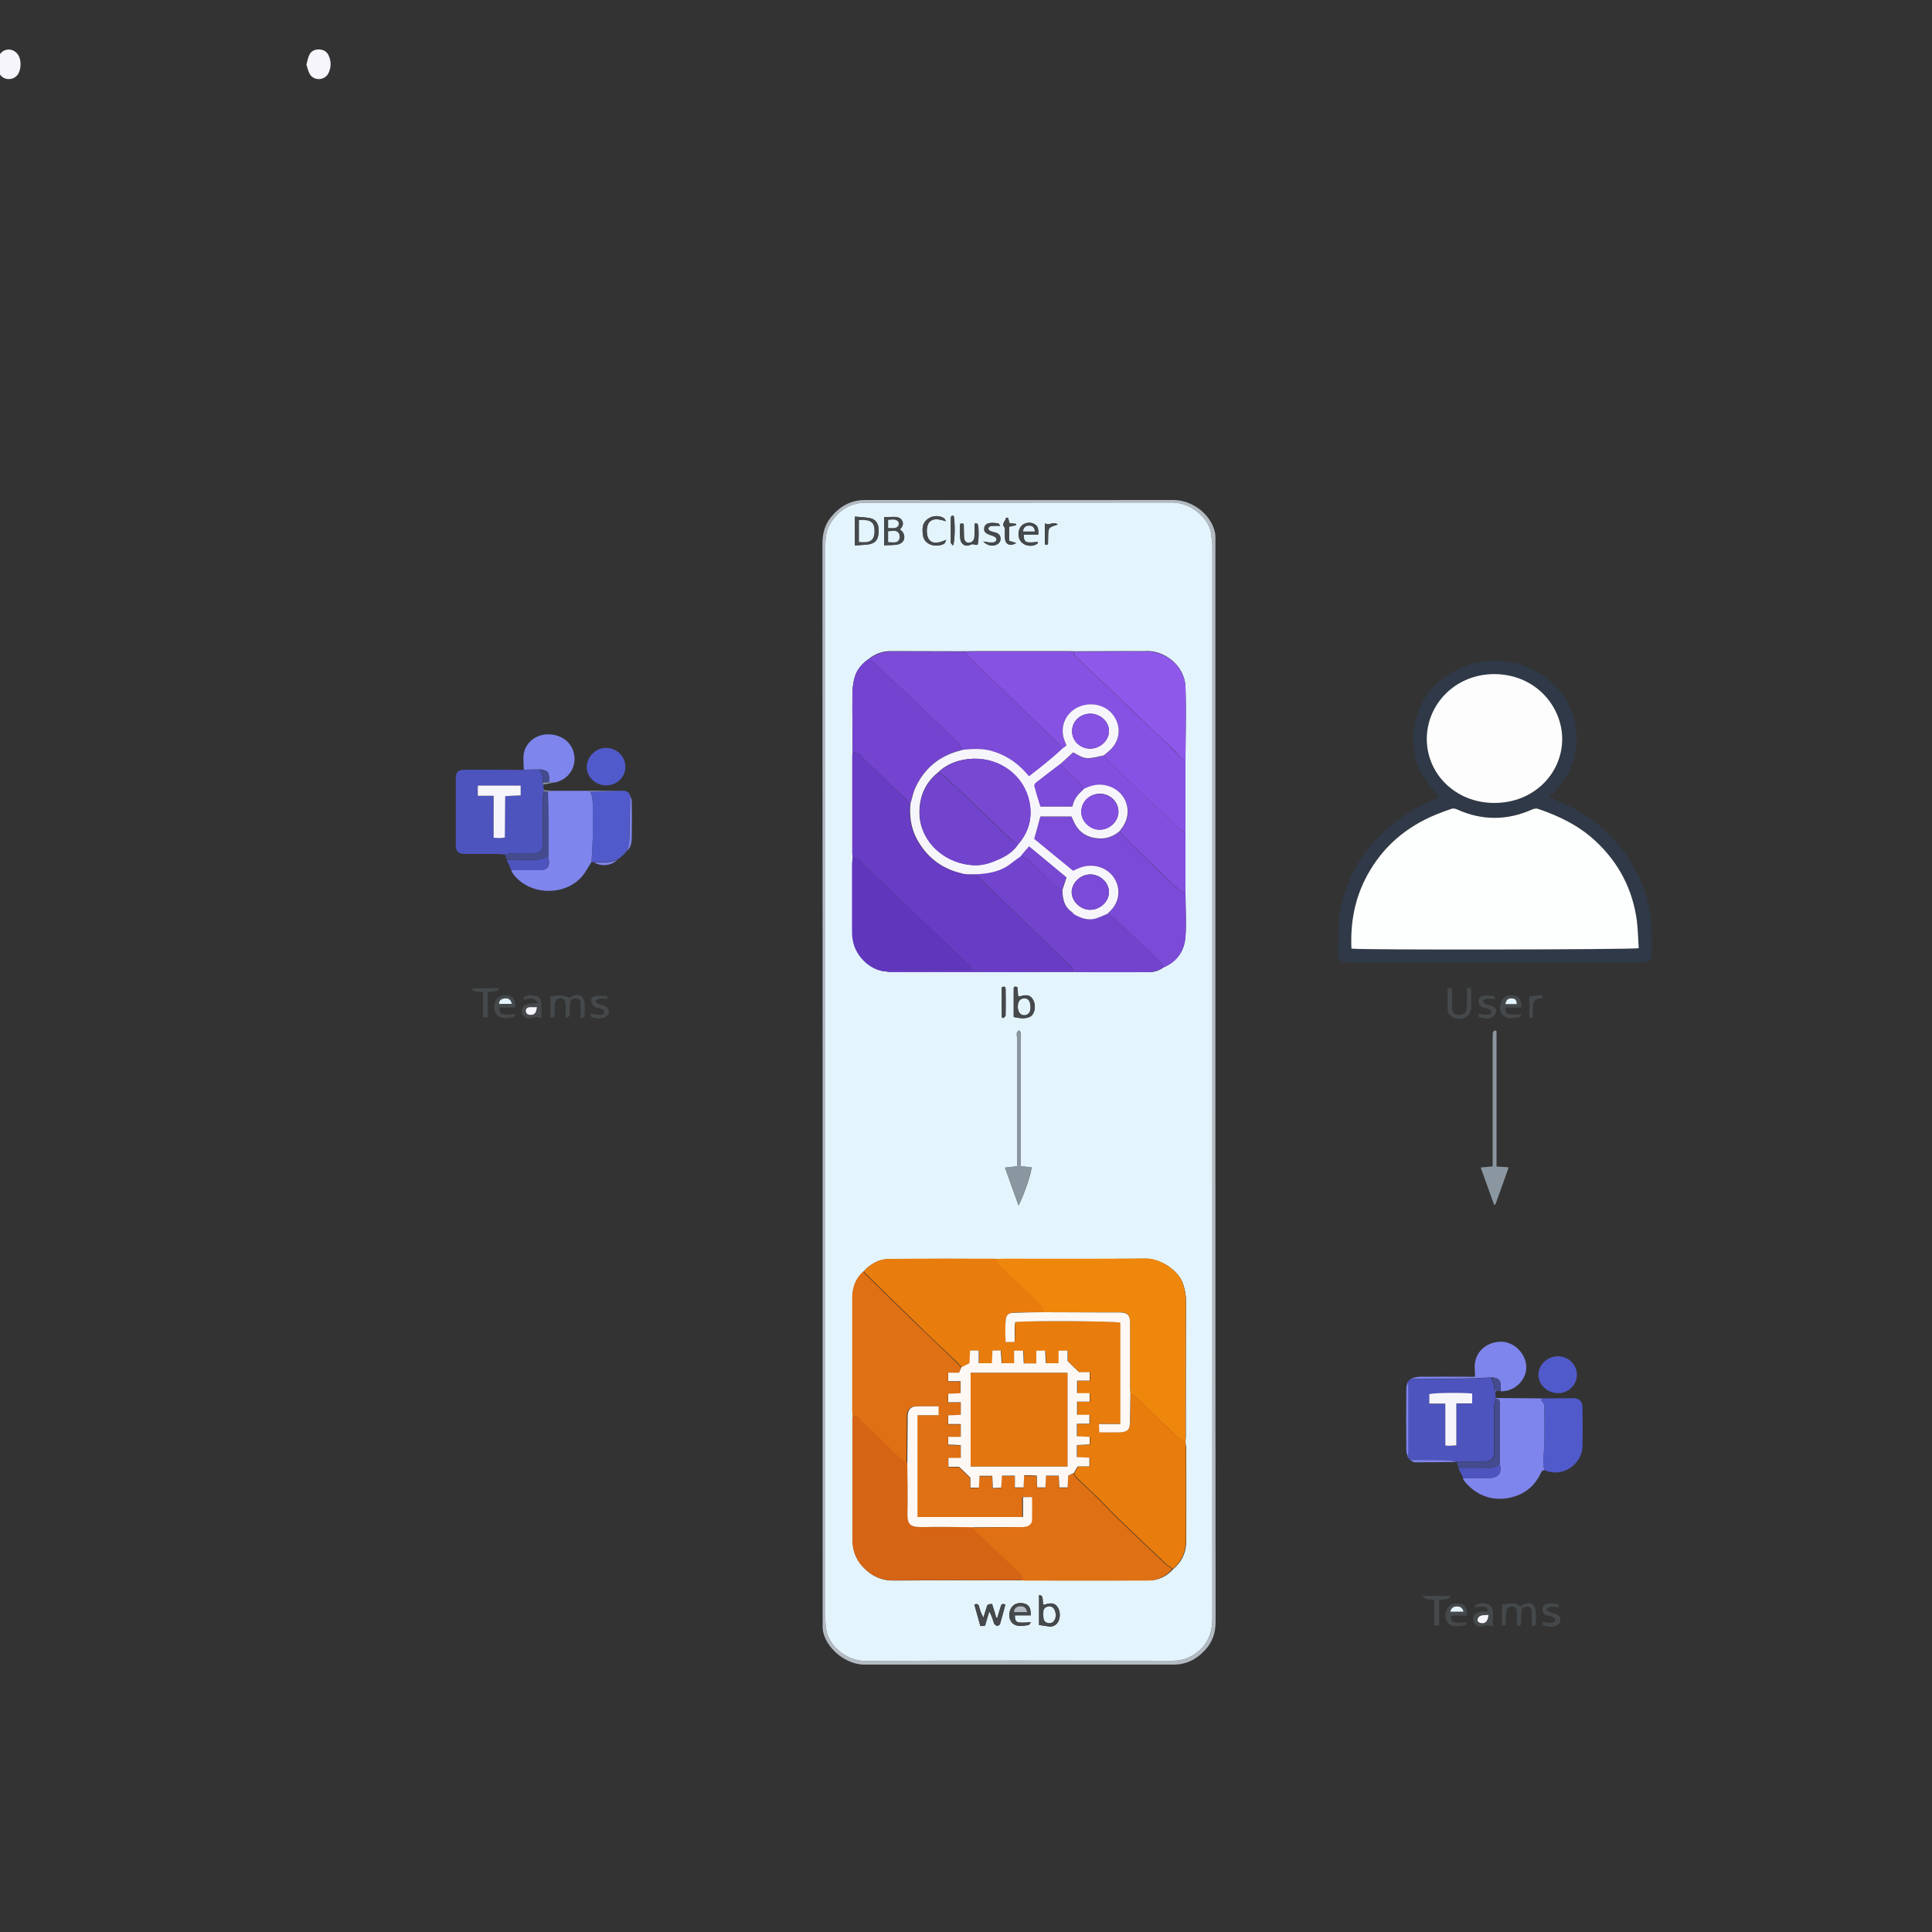 <?xml version="1.0" encoding="utf-8"?>
<!-- Generator: Adobe Illustrator 26.3.1, SVG Export Plug-In . SVG Version: 6.00 Build 0)  -->
<svg version="1.1" id="Layer_1" xmlns="http://www.w3.org/2000/svg" xmlns:xlink="http://www.w3.org/1999/xlink" x="0px" y="0px"
	 viewBox="0 0 100 100" style="enable-background:new 0 0 100 100;" xml:space="preserve">
<rect x="0" y="0" width="100" height="100" fill="#333333" stroke="none"/>
<style type="text/css">
	.st0{fill:#2F3947;}
	.st1{fill:#B3BAC2;}
	.st2{fill:#4D54BE;}
	.st3{fill:#7E85EC;}
	.st4{fill:#515ACB;}
	.st5{fill:#8A96A0;}
	.st6{fill:#111010;}
	.st7{fill:#444B8E;}
	.st8{fill:#45494B;}
	.st9{fill:#FDFEFE;}
	.st10{fill:#FDFDFD;}
	.st11{fill:#E4F4FC;}
	.st12{fill:#F7F5FC;}
	.st13{fill:#DF7013;}
	.st14{fill:#E87C0D;}
	.st15{fill:#693CC5;}
	.st16{fill:#EF870C;}
	.st17{fill:#D66415;}
	.st18{fill:#8652E3;}
	.st19{fill:#7C4BD8;}
	.st20{fill:#7B4AD6;}
	.st21{fill:#7244CE;}
	.st22{fill:#7444D0;}
	.st23{fill:#6036BC;}
	.st24{fill:#8E58EB;}
	.st25{fill:#824FDE;}
	.st26{fill:#FDF8F3;}
	.st27{fill:#7848D3;}
	.st28{fill:#E47610;}
</style>
<g>
	<g>
		<path class="st0" d="M80.18,41.26c0.14,0.06,0.23,0.11,0.32,0.15c1.5,0.59,2.74,1.51,3.64,2.79c0.86,1.23,1.35,2.59,1.35,4.09
			c0,0.36,0,0.71,0,1.07c0,0.35-0.11,0.45-0.49,0.46c-0.07,0-0.14,0-0.21,0c-4.95,0-9.9,0-14.84,0c-0.58,0-0.74-0.05-0.7-0.66
			c0.03-0.52,0-1.05,0.05-1.57c0.09-0.94,0.41-1.83,0.86-2.67c0.64-1.19,1.58-2.12,2.75-2.85c0.44-0.28,0.9-0.52,1.4-0.69
			c0.06-0.02,0.12-0.06,0.19-0.09c-0.29-0.39-0.6-0.75-0.85-1.14c-0.26-0.4-0.39-0.86-0.46-1.32c-0.07-0.48-0.06-0.95,0.04-1.43
			c0.11-0.46,0.29-0.89,0.54-1.3c0.25-0.41,0.59-0.75,0.98-1.04c1.65-1.21,3.91-1.15,5.47,0.18c0.93,0.79,1.38,1.82,1.39,3
			C81.59,39.43,81.1,40.42,80.18,41.26z M69.95,49.1c0.49,0.08,14.57,0.05,14.86-0.03c-0.03-0.48-0.04-0.97-0.1-1.45
			c-0.21-1.61-0.93-2.98-2.15-4.11c-0.85-0.79-1.88-1.28-2.98-1.66c-0.08-0.03-0.19-0.01-0.27,0.03c-1.31,0.59-2.61,0.6-3.92,0
			c-0.08-0.03-0.19-0.05-0.26-0.03c-0.28,0.09-0.55,0.19-0.81,0.3c-1.57,0.65-2.77,1.69-3.56,3.14
			C70.12,46.49,69.89,47.76,69.95,49.1z M80.86,38.22c-0.01-1.66-1.37-3.31-3.49-3.32c-2.07-0.01-3.5,1.58-3.51,3.34
			c-0.01,1.83,1.5,3.34,3.51,3.33C79.37,41.55,80.86,40.05,80.86,38.22z"/>
		<path class="st1" d="M62.91,56.06c0,9.3,0,18.59,0.01,27.89c0,0.56-0.16,1.03-0.53,1.44c-0.43,0.48-0.97,0.77-1.65,0.77
			c-5.33,0-10.67,0-16,0c-1.1,0-2.23-1.08-2.16-2.06c0.01-0.08,0-0.16,0-0.23c0-18.57,0-37.14-0.01-55.71c0-0.51,0.1-0.97,0.43-1.38
			c0.45-0.56,1.02-0.9,1.79-0.9c5.31,0.01,10.62,0,15.93,0c1.01,0,1.97,0.75,2.17,1.69c0.03,0.16,0.02,0.33,0.02,0.5
			c0,2.16,0,4.33,0,6.49C62.91,41.73,62.91,48.89,62.91,56.06z M42.72,56.04c0,9.25,0,18.5,0,27.75c0,0.21,0.02,0.42,0.06,0.63
			c0.16,0.8,1.09,1.56,2.02,1.55c5.3-0.03,10.6-0.02,15.9-0.01c0.54,0,0.98-0.18,1.36-0.52c0.51-0.45,0.69-1.01,0.69-1.65
			c0-18.51,0-37.03,0-55.54c0-0.18-0.04-0.35-0.05-0.53c-0.07-0.84-1.05-1.71-2.03-1.71c-5.29,0.01-10.58,0-15.86,0.01
			c-0.79,0-1.37,0.39-1.79,1.01c-0.25,0.37-0.3,0.79-0.3,1.22C42.72,37.52,42.72,46.78,42.72,56.04z"/>
		<path class="st2" d="M28.12,40.61c0.01,0.1,0.02,0.19,0.03,0.29c0,0.02-0.01,0.04-0.01,0.06c-0.02,0.12-0.06,0.23-0.06,0.35
			c-0.01,0.8,0,1.61,0,2.41c0,0.31-0.14,0.44-0.47,0.45c-0.37,0-0.75,0-1.12,0c-0.12,0-0.25,0.04-0.37,0.06
			c-0.13-0.01-0.25-0.03-0.38-0.03c-0.56,0-1.12,0-1.68,0c-0.34-0.01-0.47-0.13-0.47-0.45c0-1.16,0-2.32,0-3.47
			c0-0.32,0.13-0.44,0.47-0.44c1.02,0,2.04,0,3.05,0.01c0.28-0.01,0.56-0.01,0.83-0.02c0.13,0.21,0.16,0.44,0.15,0.68
			C28.1,40.53,28.11,40.57,28.12,40.61z M25.55,43.36c0.15,0.01,0.24,0.02,0.33,0.02c0.07,0,0.14-0.01,0.24-0.03
			c0.01-0.71,0.01-1.42,0.02-2.14c0.3-0.01,0.55-0.03,0.8-0.04c0-0.19,0-0.35,0-0.51c-0.75,0-1.47,0-2.22,0c0,0.18,0,0.33,0,0.53
			c0.28,0,0.53,0,0.82,0C25.55,41.93,25.55,42.62,25.55,43.36z"/>
		<path class="st2" d="M77.4,72.02c0,0.11,0.01,0.23,0.01,0.34c-0.01,0.02-0.01,0.03-0.01,0.05c-0.02,0.12-0.07,0.23-0.07,0.35
			c-0.01,0.8,0,1.6,0,2.4c0,0.35-0.13,0.47-0.51,0.48c-0.48,0.01-0.96,0.01-1.44,0.01l-0.01,0.02c0,0-0.02,0-0.02,0
			c-0.12-0.03-0.23-0.08-0.35-0.08c-0.67-0.01-1.35-0.01-2.02-0.02c-0.04-0.05-0.08-0.11-0.13-0.16c0.01-0.09,0.03-0.17,0.03-0.26
			c0-1.12,0-2.24,0-3.35c0-0.09-0.02-0.17-0.03-0.26c0.06-0.06,0.11-0.12,0.17-0.18c0.1,0,0.21,0.01,0.31,0.01
			c1.28,0,2.56,0.03,3.84-0.07c0.09,0.19,0.18,0.38,0.16,0.59c0,0.03,0.03,0.06,0.05,0.08C77.39,71.98,77.4,72,77.4,72.02z
			 M74.81,74.82c0.12,0.01,0.2,0.02,0.28,0.02c0.08,0,0.16-0.01,0.29-0.02c0-0.72,0-1.42,0-2.17c0.3,0,0.55,0,0.82,0
			c0-0.2,0-0.36,0-0.51c-0.51-0.06-1.98-0.04-2.22,0.03c0,0.15,0,0.3,0,0.49c0.28,0,0.53,0,0.83,0
			C74.81,73.39,74.81,74.1,74.81,74.82z"/>
		<path class="st3" d="M30.62,44.61c-0.15,0.23-0.28,0.48-0.45,0.7c-0.91,1.13-2.86,1.05-3.66-0.15c-0.02-0.04-0.03-0.08-0.04-0.12
			c0.5,0,1.01,0,1.51,0c0.24,0,0.39-0.1,0.43-0.31c0.03-0.13-0.02-0.28-0.03-0.42c0-0.66,0-1.32,0-1.97c0-0.46-0.01-0.91-0.02-1.37
			c0.09-0.01,0.17-0.03,0.26-0.04c0.6,0,1.21,0,1.81,0c0.04,0.01,0.09,0.03,0.13,0.04c0.15,0.36,0.12,0.73,0.12,1.11
			c0,0.44,0.01,0.89,0,1.33C30.67,43.8,30.64,44.21,30.62,44.61z"/>
		<path class="st3" d="M77.41,72.41c0-0.02,0-0.03,0.01-0.05c0.79,0.01,1.59,0.01,2.38,0.02c-0.01,0.04-0.03,0.11-0.01,0.12
			c0.17,0.13,0.15,0.31,0.15,0.49c0,0.53,0.01,1.06,0,1.59c-0.01,0.4-0.05,0.79-0.06,1.19c0,0.1,0.04,0.21,0.06,0.32
			c-0.16,0.02-0.18,0.16-0.24,0.26c-0.33,0.64-0.87,1.04-1.6,1.18c-0.96,0.19-1.8-0.2-2.35-0.93c-0.02-0.02-0.01-0.06-0.02-0.1
			c0.45,0,0.91,0.01,1.36,0c0.48-0.01,0.67-0.28,0.53-0.73c0-0.84,0-1.67,0-2.51c0-0.21-0.01-0.42,0-0.64
			C77.64,72.47,77.56,72.41,77.41,72.41z"/>
		<path class="st4" d="M79.94,76.09c-0.02-0.11-0.07-0.21-0.06-0.32c0.01-0.4,0.05-0.79,0.06-1.19c0.01-0.53,0-1.06,0-1.59
			c0-0.18,0.02-0.36-0.15-0.49c-0.02-0.01,0.01-0.08,0.01-0.12c0.54,0,1.08-0.01,1.61-0.01c0.34,0,0.49,0.15,0.5,0.47
			c0.01,0.68,0.01,1.36,0,2.04C81.89,75.74,80.92,76.53,79.94,76.09z"/>
		<path class="st4" d="M30.62,44.61c0.02-0.41,0.05-0.81,0.06-1.22c0.01-0.44,0-0.89,0-1.33c0-0.37,0.03-0.75-0.12-1.11
			c0.58-0.01,1.16-0.01,1.74-0.02c0.17,0.02,0.27,0.1,0.31,0.25c-0.01,0.53-0.02,1.07-0.03,1.6c-0.01,0.42,0.04,0.85-0.14,1.25
			c0,0.02-0.01,0.04-0.03,0.05c-0.04,0.05-0.08,0.1-0.12,0.14c-0.05,0.04-0.09,0.09-0.14,0.13c-0.05,0.04-0.1,0.07-0.15,0.11
			c-0.01,0.02-0.03,0.02-0.05,0.03c-0.31,0.1-0.64,0.16-0.97,0.13c-0.08-0.01-0.16,0-0.24,0C30.71,44.63,30.67,44.62,30.62,44.61z"
			/>
		<path class="st3" d="M77.19,71.29c-1.28,0.09-2.56,0.06-3.84,0.07c-0.1,0-0.21,0-0.31-0.01c0.14-0.03,0.29-0.09,0.43-0.09
			c0.82-0.01,1.64,0,2.46,0c0.13,0,0.25,0,0.41,0c0-0.13,0.01-0.22,0-0.32c-0.1-0.73,0.37-1.41,1.24-1.49
			c0.71-0.07,1.4,0.56,1.42,1.29c0.02,0.7-0.63,1.31-1.33,1.27c0-0.08,0.01-0.15,0.01-0.23C77.68,71.42,77.56,71.31,77.19,71.29z"/>
		<path class="st3" d="M27.94,39.82c-0.28,0.01-0.56,0.01-0.83,0.02c0-0.27-0.04-0.55,0-0.82c0.08-0.56,0.6-0.98,1.18-1.01
			c0.66-0.03,1.22,0.32,1.39,0.89c0.23,0.75-0.24,1.49-1.02,1.61c-0.08-0.01-0.16-0.01-0.25-0.02
			C28.45,39.97,28.39,39.88,27.94,39.82z"/>
		<path class="st4" d="M32.37,39.7c0,0.53-0.44,0.95-1,0.95c-0.55,0-1.01-0.44-1-0.96c0.01-0.53,0.46-0.97,0.99-0.98
			C31.92,38.71,32.37,39.15,32.37,39.7z"/>
		<path class="st4" d="M81.62,71.17c-0.01,0.53-0.46,0.96-1.01,0.94c-0.54-0.02-0.98-0.44-0.98-0.95c0-0.52,0.46-0.96,1.01-0.96
			C81.18,70.2,81.63,70.64,81.62,71.17z"/>
		<path class="st5" d="M77.46,53.37c0,2.33,0,4.66,0,7.01c0.21,0.01,0.4,0.02,0.63,0.04c-0.23,0.66-0.46,1.29-0.69,1.93
			c-0.02,0-0.05,0-0.07,0c-0.23-0.63-0.45-1.25-0.69-1.92c0.21-0.02,0.4-0.04,0.62-0.06c0-0.14,0-0.27,0-0.4c0-2.08,0-4.15,0-6.23
			c0-0.1,0-0.2,0.01-0.3c0.01-0.04,0.06-0.07,0.09-0.11C77.4,53.35,77.43,53.36,77.46,53.37z"/>
		<path class="st6" d="M-0.18,3.31c0.05,0.17,0.07,0.35,0.15,0.5c0.19,0.36,0.71,0.38,0.95,0.05c0.2-0.27,0.2-0.77,0-1.05
			C0.68,2.46,0.18,2.48-0.02,2.85C-0.1,2.98-0.12,3.14-0.18,3.31z"/>
		<path class="st6" d="M-2.43,3.29c0.05,0.18,0.07,0.36,0.15,0.51c0.19,0.36,0.7,0.39,0.95,0.06c0.2-0.27,0.2-0.8,0-1.07
			c-0.24-0.32-0.73-0.31-0.94,0.03C-2.35,2.96-2.38,3.13-2.43,3.29z"/>
		<path class="st7" d="M77.41,72.41c0.16,0,0.23,0.06,0.23,0.22c-0.01,0.21,0,0.42,0,0.64c0,0.84,0,1.67,0,2.51
			c-0.2,0.19-0.44,0.21-0.71,0.21c-0.48-0.01-0.96-0.01-1.44-0.01c-0.03-0.11-0.06-0.22-0.09-0.32c0.48,0,0.96-0.01,1.44-0.01
			c0.38,0,0.51-0.12,0.51-0.48c0-0.8,0-1.6,0-2.4C77.34,72.64,77.38,72.53,77.41,72.41z"/>
		<path class="st7" d="M28.36,40.96c0.01,0.46,0.02,0.91,0.02,1.37c0,0.66,0,1.32,0,1.97c-0.23,0.15-0.48,0.2-0.75,0.2
			c-0.46,0-0.93,0.01-1.39,0.01c-0.04-0.09-0.08-0.19-0.11-0.28c0.12-0.02,0.25-0.06,0.37-0.06c0.37-0.01,0.75,0,1.12,0
			c0.33,0,0.47-0.14,0.47-0.45c0-0.8,0-1.61,0-2.41c0-0.12,0.04-0.23,0.06-0.35C28.22,40.96,28.29,40.96,28.36,40.96z"/>
		<path class="st8" d="M28.49,52.65c0-0.36,0-0.73,0-1.07c0.18-0.03,0.35-0.07,0.51-0.06c0.15,0.01,0.3,0.07,0.5,0.12
			c-0.01,0.01,0.03-0.03,0.08-0.06c0.33-0.18,0.63-0.06,0.67,0.29c0.03,0.23,0.02,0.47,0.01,0.7c0,0.04-0.09,0.08-0.21,0.16
			c0-0.33,0.01-0.57,0-0.81c0-0.13-0.07-0.24-0.23-0.25c-0.16-0.01-0.27,0.07-0.31,0.21c-0.02,0.09-0.02,0.18-0.02,0.27
			c0,0.13,0.01,0.27-0.01,0.4c-0.01,0.05-0.08,0.09-0.12,0.14c-0.03-0.01-0.05-0.02-0.08-0.03c0-0.17,0-0.35,0-0.52
			c0-0.06,0-0.11,0-0.17c-0.02-0.2-0.11-0.3-0.26-0.3c-0.16,0-0.29,0.11-0.31,0.3c-0.02,0.19-0.01,0.38-0.01,0.57
			C28.68,52.68,28.61,52.7,28.49,52.65z"/>
		<path class="st8" d="M77.74,83.05c0.17-0.02,0.3-0.03,0.43-0.05c0.2-0.04,0.37,0,0.5,0.16c0.1-0.06,0.18-0.12,0.27-0.15
			c0.26-0.09,0.49,0.02,0.53,0.28c0.04,0.26,0.03,0.53,0.02,0.8c0,0.03-0.1,0.05-0.2,0.1c0-0.2,0-0.35,0-0.5c0-0.09,0-0.18,0-0.27
			c-0.01-0.13-0.07-0.24-0.22-0.26c-0.15-0.02-0.31,0.09-0.32,0.24c-0.02,0.2-0.02,0.4-0.02,0.6c0,0.11-0.03,0.17-0.21,0.13
			c0-0.15,0-0.31,0-0.47c0-0.09,0.01-0.18-0.01-0.27c-0.02-0.13-0.08-0.24-0.24-0.24c-0.16,0-0.28,0.08-0.3,0.23
			c-0.03,0.21-0.02,0.42-0.03,0.63c0,0.13-0.06,0.16-0.2,0.11C77.74,83.77,77.74,83.41,77.74,83.05z"/>
		<path class="st2" d="M26.23,44.52c0.46,0,0.93-0.01,1.39-0.01c0.27,0,0.53-0.06,0.75-0.2c0.01,0.14,0.06,0.28,0.03,0.42
			c-0.04,0.21-0.19,0.31-0.43,0.31c-0.5,0-1.01,0-1.51,0C26.39,44.86,26.31,44.69,26.23,44.52z"/>
		<path class="st2" d="M75.48,75.98c0.48,0,0.96-0.01,1.44,0.01c0.27,0.01,0.51-0.02,0.71-0.21c0.14,0.44-0.06,0.72-0.53,0.73
			c-0.45,0.01-0.91,0-1.36,0C75.65,76.33,75.56,76.15,75.48,75.98z"/>
		<path class="st8" d="M75.93,51.14c0.08,0,0.13,0,0.17,0c0.02,0.02,0.04,0.04,0.04,0.06c0,0.31,0.02,0.62,0.01,0.94
			c-0.02,0.5-0.53,0.76-0.98,0.5c-0.15-0.09-0.24-0.22-0.24-0.38c-0.01-0.36,0-0.73,0-1.11c0.07,0,0.13,0,0.22,0
			c0,0.25,0,0.49,0,0.73c0,0.1,0,0.2,0.01,0.3c0.02,0.25,0.14,0.35,0.37,0.35c0.23,0,0.37-0.1,0.39-0.34
			c0.02-0.29,0.01-0.58,0.01-0.87C75.92,51.27,75.92,51.22,75.93,51.14z"/>
		<path class="st8" d="M28.02,52.72c-0.19-0.11-0.32-0.07-0.46-0.03c-0.26,0.08-0.48-0.03-0.54-0.23c-0.07-0.26,0.06-0.46,0.36-0.51
			c0.14-0.02,0.28-0.02,0.45-0.03c-0.18-0.37-0.48-0.2-0.72-0.18c-0.01-0.04-0.02-0.07-0.01-0.08c0.17-0.2,0.39-0.16,0.61-0.12
			c0.2,0.03,0.3,0.18,0.31,0.36C28.03,52.15,28.02,52.4,28.02,52.72z M27.79,52.13c-0.13,0-0.25-0.01-0.38,0
			c-0.14,0.01-0.21,0.09-0.2,0.22c0.02,0.13,0.12,0.18,0.25,0.18C27.67,52.53,27.77,52.42,27.79,52.13z"/>
		<path class="st8" d="M77.27,84.19c-0.19-0.09-0.32-0.07-0.46-0.03c-0.27,0.09-0.5-0.04-0.55-0.26c-0.05-0.26,0.09-0.44,0.39-0.48
			c0.13-0.02,0.25-0.02,0.39-0.02c-0.11-0.27-0.12-0.27-0.69-0.2c0-0.03-0.01-0.08,0-0.09c0.19-0.15,0.41-0.15,0.63-0.09
			c0.21,0.06,0.29,0.22,0.29,0.41C77.28,83.66,77.27,83.89,77.27,84.19z M77.04,83.59c-0.16,0.01-0.29,0-0.41,0.03
			c-0.07,0.02-0.14,0.11-0.16,0.18c-0.02,0.11,0.06,0.18,0.18,0.2C76.88,84.05,77.02,83.91,77.04,83.59z"/>
		<path class="st8" d="M75.93,83.62c-0.27,0-0.55,0-0.83,0c0.01,0.38,0.08,0.41,0.83,0.35c-0.05,0.07-0.08,0.15-0.12,0.16
			c-0.19,0.02-0.4,0.07-0.58,0.03c-0.32-0.06-0.47-0.36-0.39-0.71c0.07-0.32,0.32-0.49,0.66-0.45
			C75.82,83.02,75.95,83.21,75.93,83.62z M75.07,83.42c0.23,0,0.44,0,0.68,0c-0.05-0.2-0.16-0.28-0.33-0.27
			C75.24,83.16,75.11,83.22,75.07,83.42z"/>
		<path class="st8" d="M26.69,52.49c-0.05,0.07-0.08,0.15-0.12,0.16c-0.19,0.02-0.4,0.07-0.58,0.03c-0.32-0.06-0.47-0.36-0.4-0.71
			c0.07-0.32,0.32-0.49,0.66-0.45c0.32,0.04,0.44,0.22,0.42,0.63c-0.27,0-0.55,0-0.82,0C25.86,52.52,25.95,52.56,26.69,52.49z
			 M26.49,51.96c-0.05-0.24-0.19-0.3-0.37-0.28c-0.15,0.02-0.28,0.08-0.29,0.28C26.05,51.96,26.26,51.96,26.49,51.96z"/>
		<path class="st8" d="M78.75,52.49c-0.05,0.07-0.07,0.15-0.11,0.16c-0.18,0.03-0.37,0.07-0.55,0.04c-0.35-0.06-0.51-0.35-0.43-0.72
			c0.07-0.32,0.32-0.49,0.66-0.45c0.31,0.04,0.44,0.21,0.43,0.63c-0.27,0-0.55,0-0.82,0C77.92,52.52,78.01,52.56,78.75,52.49z
			 M78.51,51.97c-0.01-0.22-0.08-0.29-0.27-0.29c-0.19,0-0.29,0.08-0.32,0.29C78.12,51.97,78.31,51.97,78.51,51.97z"/>
		<path class="st8" d="M76.5,52.48c0.19,0.02,0.35,0.05,0.51,0.05c0.07,0,0.14-0.09,0.21-0.14c-0.06-0.06-0.11-0.13-0.18-0.17
			c-0.09-0.04-0.2-0.05-0.3-0.09c-0.15-0.05-0.22-0.16-0.21-0.31c0.01-0.15,0.1-0.26,0.25-0.28c0.17-0.02,0.35-0.01,0.52,0.01
			c0.04,0,0.06,0.09,0.1,0.16c-0.19-0.01-0.34-0.03-0.48-0.02c-0.06,0.01-0.12,0.09-0.18,0.13c0.05,0.05,0.09,0.12,0.16,0.15
			c0.1,0.05,0.23,0.06,0.33,0.1c0.13,0.05,0.23,0.15,0.21,0.28c-0.02,0.11-0.09,0.24-0.19,0.29c-0.21,0.12-0.45,0.08-0.68,0.01
			C76.54,52.64,76.53,52.55,76.5,52.48z"/>
		<path class="st8" d="M79.82,83.95c0.2,0.02,0.35,0.06,0.5,0.05c0.07,0,0.14-0.09,0.21-0.14c-0.06-0.06-0.1-0.14-0.17-0.17
			c-0.08-0.04-0.18-0.05-0.27-0.07c-0.17-0.05-0.26-0.15-0.25-0.32c0.01-0.17,0.11-0.28,0.31-0.3c0.15-0.02,0.3,0,0.45,0.02
			c0.04,0.01,0.07,0.09,0.12,0.16c-0.25,0.03-0.5-0.14-0.7,0.14c0.08,0.05,0.14,0.1,0.22,0.14c0.1,0.04,0.2,0.05,0.3,0.08
			c0.13,0.04,0.21,0.14,0.22,0.28c0.01,0.15-0.07,0.26-0.21,0.32c-0.22,0.09-0.44,0.06-0.65-0.01
			C79.85,84.12,79.84,84.02,79.82,83.95z"/>
		<path class="st8" d="M30.55,52.47c0.19,0.03,0.32,0.05,0.46,0.06c0.12,0.01,0.25-0.02,0.27-0.15c0.02-0.12-0.11-0.15-0.21-0.18
			c-0.1-0.03-0.22-0.03-0.3-0.09c-0.08-0.06-0.15-0.17-0.17-0.26c-0.03-0.13,0.05-0.27,0.18-0.29c0.2-0.03,0.41-0.01,0.62,0
			c0.02,0,0.04,0.09,0.06,0.15c-0.15-0.01-0.28-0.05-0.41-0.03c-0.09,0.01-0.16,0.09-0.24,0.14c0.06,0.05,0.12,0.13,0.19,0.16
			c0.1,0.05,0.23,0.05,0.33,0.1c0.24,0.12,0.24,0.4,0.02,0.55c-0.17,0.11-0.57,0.11-0.74,0C30.58,52.62,30.58,52.56,30.55,52.47z"/>
		<path class="st8" d="M25.85,51.15c-0.17,0.26-0.4,0.11-0.6,0.21c0,0.41,0,0.85,0,1.3c-0.1,0-0.17,0-0.25,0c0-0.44,0-0.87,0-1.27
			c-0.17-0.17-0.47,0.07-0.58-0.23C24.89,51.15,25.34,51.15,25.85,51.15z"/>
		<path class="st8" d="M75.1,82.61c-0.16,0.29-0.43,0.09-0.61,0.24c0,0.4,0,0.83,0,1.28c-0.09,0-0.15,0.01-0.25,0.01
			c0-0.46,0-0.9,0-1.31c-0.19-0.11-0.45,0.07-0.6-0.23C74.14,82.61,74.59,82.6,75.1,82.61z"/>
		<path class="st3" d="M72.86,71.53c0.01,0.09,0.03,0.17,0.03,0.26c0,1.12,0,2.24,0,3.35c0,0.09-0.02,0.17-0.03,0.26
			c-0.02-0.1-0.07-0.21-0.07-0.31c-0.01-1.08-0.01-2.17,0-3.25C72.79,71.74,72.84,71.63,72.86,71.53z"/>
		<path class="st8" d="M79.85,51.66c-0.44,0.06-0.5,0.12-0.51,0.53c0,0.12,0,0.25,0,0.37c0,0.11-0.06,0.13-0.18,0.11
			c0-0.37,0-0.74,0-1.09c0.18-0.02,0.34-0.05,0.5-0.07C79.75,51.5,79.86,51.49,79.85,51.66z"/>
		<path class="st3" d="M32.45,44.04c0.17-0.4,0.13-0.83,0.14-1.25c0.01-0.53,0.02-1.07,0.03-1.6c0.03,0.09,0.08,0.19,0.08,0.28
			c0.01,0.63,0.01,1.27,0,1.9C32.69,43.62,32.66,43.86,32.45,44.04z"/>
		<path class="st3" d="M72.99,75.57c0.67,0,1.35,0,2.02,0.02c0.12,0,0.23,0.05,0.35,0.08c-0.71,0.01-1.42,0.02-2.13,0.02
			C73.14,75.68,73.07,75.61,72.99,75.57z"/>
		<path class="st7" d="M77.19,71.29c0.38,0.02,0.49,0.13,0.49,0.48c0,0.08-0.01,0.15-0.01,0.23c-0.07,0-0.13,0-0.2,0
			c-0.03-0.01-0.05-0.03-0.08-0.04c-0.02-0.03-0.05-0.06-0.05-0.08C77.37,71.66,77.28,71.48,77.19,71.29z"/>
		<path class="st3" d="M30.75,44.64c0.08,0,0.16-0.01,0.24,0c0.33,0.03,0.66-0.02,0.97-0.13C31.6,44.82,31.15,44.86,30.75,44.64z"/>
		<path class="st5" d="M32.3,40.94c-0.58,0.01-1.16,0.01-1.74,0.02c-0.04-0.01-0.09-0.03-0.13-0.04
			C31.05,40.93,31.68,40.93,32.3,40.94z"/>
		<path class="st5" d="M28.42,40.49c0.08,0.01,0.17,0.01,0.25,0.02c-0.18,0.03-0.37,0.06-0.55,0.1c-0.01-0.04-0.01-0.07-0.02-0.11
			C28.2,40.49,28.31,40.49,28.42,40.49z"/>
		<path class="st5" d="M28.36,40.96c-0.07,0-0.14,0-0.22,0c0-0.02,0-0.04,0.01-0.06c0.16,0.01,0.31,0.02,0.47,0.03
			C28.53,40.94,28.45,40.95,28.36,40.96z"/>
		<path class="st3" d="M32.31,44.24c0.04-0.05,0.08-0.1,0.12-0.14C32.38,44.14,32.34,44.19,32.31,44.24z"/>
		<path class="st3" d="M32.02,44.48c0.05-0.04,0.1-0.07,0.15-0.11C32.12,44.41,32.07,44.45,32.02,44.48z"/>
		<path class="st3" d="M77.39,71.96c0.03,0.01,0.05,0.03,0.08,0.04c-0.02,0.01-0.05,0.01-0.07,0.02C77.4,72,77.39,71.98,77.39,71.96
			z"/>
		<path class="st9" d="M69.95,49.1c-0.06-1.35,0.17-2.61,0.82-3.8c0.79-1.45,1.98-2.49,3.56-3.14c0.27-0.11,0.54-0.21,0.81-0.3
			c0.08-0.02,0.19-0.01,0.26,0.03c1.31,0.59,2.61,0.59,3.92,0c0.08-0.03,0.19-0.05,0.27-0.03c1.1,0.37,2.13,0.87,2.98,1.66
			c1.22,1.13,1.93,2.51,2.15,4.11c0.06,0.48,0.07,0.97,0.1,1.45C84.53,49.15,70.45,49.18,69.95,49.1z"/>
		<path class="st10" d="M80.86,38.22c0.01,1.83-1.49,3.34-3.5,3.34c-2.01,0.01-3.52-1.5-3.51-3.33c0.01-1.76,1.45-3.34,3.51-3.34
			C79.49,34.91,80.84,36.56,80.86,38.22z"/>
		<path class="st11" d="M42.72,56.04c0-9.26,0-18.52,0-27.79c0-0.43,0.05-0.85,0.3-1.22c0.42-0.62,0.99-1.01,1.79-1.01
			c5.29-0.01,10.58,0,15.86-0.01c0.99,0,1.97,0.87,2.03,1.71c0.01,0.18,0.05,0.35,0.05,0.53c0,18.51,0,37.03,0,55.54
			c0,0.64-0.19,1.21-0.69,1.65c-0.39,0.34-0.82,0.52-1.36,0.52c-5.3-0.01-10.6-0.02-15.9,0.01c-0.94,0.01-1.86-0.75-2.02-1.55
			c-0.04-0.21-0.06-0.42-0.06-0.63C42.72,74.54,42.72,65.29,42.72,56.04z M45.74,50.26c0.13,0.02,0.27,0.06,0.4,0.06
			c2.54,0,5.07,0,7.61,0c0.12,0,0.23-0.01,0.35-0.02c0.12,0,0.24,0,0.37,0c0.07,0,0.13,0,0.2,0c0.31,0,0.61,0,0.92,0
			c0.05,0.01,0.09,0.02,0.14,0.02c1.24,0,2.49,0,3.73,0c0.28,0,0.55-0.08,0.78-0.26c0.72-0.31,1.07-0.88,1.12-1.59
			c0.05-0.74,0-1.48,0-2.23c0-1.05,0-2.1,0-3.15c0-1.25,0-2.5,0-3.75c0-1.26,0.05-2.52,0-3.78c-0.04-1.16-1.16-1.93-2.08-1.86
			c-0.19,0.01-0.37,0-0.56,0c-1.04,0-2.08,0.01-3.13,0.01c-0.13,0-0.26-0.01-0.38-0.01c-1.5,0-3.01,0-4.51,0
			c-0.24,0-0.49,0.01-0.73,0.01c-1.29,0-2.57-0.01-3.86-0.01c-0.44,0-0.82,0.14-1.15,0.41c-0.38,0.26-0.65,0.6-0.75,1.04
			c-0.06,0.26-0.09,0.52-0.09,0.79c-0.01,1,0.01,2,0.01,3c0,0.07-0.01,0.13-0.01,0.2c0,1.66,0,3.33,0,4.99
			c0,0.08,0.01,0.15,0.02,0.23c0,0.11-0.01,0.22-0.01,0.33c0,1.18,0,2.36,0,3.55c0,0.51,0.15,0.97,0.5,1.36
			C44.91,49.94,45.28,50.18,45.74,50.26z M61.36,74.64c0.01-0.11,0.02-0.22,0.02-0.33c0-2.33,0-4.66,0.01-6.99
			c0-0.29-0.06-0.57-0.15-0.85c-0.24-0.75-1.22-1.33-1.92-1.32c-2.45,0.02-4.9,0.01-7.35,0.01c-0.13,0-0.26,0.02-0.38,0.02
			c-0.03-0.01-0.07-0.02-0.1-0.02c-1.82,0-3.64-0.01-5.47,0.01c-0.54,0-0.97,0.26-1.32,0.64c-0.4,0.37-0.57,0.83-0.57,1.34
			c-0.01,1.96,0,3.92,0,5.88c0,0.09,0.01,0.18,0.02,0.27c-0.01,0.11-0.02,0.22-0.02,0.33c0,2.02,0,4.04,0,6.06
			c0,0.51,0.15,0.97,0.49,1.36c0.42,0.47,0.93,0.76,1.63,0.76c2.1-0.02,4.2-0.01,6.3-0.01c0.13,0,0.26-0.01,0.39-0.01
			c0.05,0,0.09,0.01,0.14,0.01c2.13,0,4.26,0.01,6.39,0c0.51,0,0.94-0.22,1.27-0.6c0.45-0.37,0.65-0.86,0.66-1.41
			c0.01-1.64,0-3.28,0-4.91C61.37,74.79,61.36,74.72,61.36,74.64z M52.72,62.39c0.27-0.5,0.68-1.71,0.67-1.97
			c-0.17-0.02-0.34-0.03-0.55-0.05c0-0.14,0-0.28,0-0.41c0-2.06,0-4.13,0-6.19c0-0.1,0.01-0.2-0.01-0.3
			c-0.01-0.05-0.05-0.09-0.08-0.14c-0.18,0.1-0.11,0.25-0.11,0.37c0,2.09,0,4.17,0,6.26c0,0.13,0,0.26,0,0.41
			c-0.22,0.02-0.39,0.04-0.62,0.07C52.26,61.1,52.48,61.72,52.72,62.39z M51.35,83.02c-0.23,0.02-0.24,0.02-0.28,0.15
			c-0.06,0.18-0.11,0.37-0.17,0.55c-0.12-0.2-0.18-0.38-0.23-0.57c-0.03-0.13-0.1-0.16-0.24-0.1c0.11,0.38,0.21,0.74,0.31,1.11
			c0.1-0.01,0.18-0.02,0.24-0.02c0.08-0.26,0.15-0.5,0.22-0.74c0.13,0.22,0.18,0.43,0.25,0.63c0.02,0.05,0.11,0.11,0.17,0.12
			c0.04,0.01,0.13-0.06,0.14-0.11c0.1-0.33,0.18-0.66,0.27-0.99c-0.17-0.08-0.21,0.01-0.24,0.11c-0.06,0.19-0.11,0.38-0.17,0.57
			c-0.02,0-0.04,0-0.06-0.01C51.5,83.5,51.43,83.27,51.35,83.02z M52.47,52.64c0.19,0.03,0.34,0.07,0.49,0.06
			c0.13,0,0.28-0.03,0.39-0.1c0.23-0.16,0.28-0.59,0.12-0.86c-0.14-0.24-0.32-0.28-0.69-0.17c-0.02,0.01-0.04,0-0.08,0
			c-0.01-0.16-0.02-0.33-0.04-0.48c-0.11-0.04-0.19-0.04-0.19,0.07C52.46,51.67,52.47,52.16,52.47,52.64z M44.25,28.23
			c0.25-0.02,0.48-0.02,0.69-0.05c0.35-0.06,0.5-0.22,0.53-0.56c0.01-0.1,0.01-0.2,0-0.3c-0.03-0.26-0.17-0.45-0.44-0.5
			c-0.25-0.05-0.51-0.05-0.78-0.08C44.25,27.24,44.25,27.7,44.25,28.23z M45.76,26.76c0,0.5,0,0.97,0,1.46
			c0.24-0.01,0.47,0,0.68-0.04c0.35-0.06,0.47-0.38,0.27-0.66c-0.03-0.04-0.08-0.08-0.13-0.12c0.13-0.14,0.21-0.29,0.11-0.46
			c-0.09-0.15-0.25-0.19-0.42-0.19C46.11,26.76,45.95,26.76,45.76,26.76z M53.78,84.11c0.18,0.03,0.33,0.04,0.47,0.07
			c0.16,0.03,0.3-0.01,0.42-0.11c0.21-0.19,0.25-0.61,0.08-0.87c-0.15-0.23-0.33-0.26-0.7-0.14c-0.02,0.01-0.04-0.01-0.06-0.01
			c-0.03-0.46-0.03-0.46-0.21-0.49C53.78,83.08,53.78,83.6,53.78,84.11z M53.35,83.61c0.01-0.42-0.11-0.59-0.43-0.63
			c-0.34-0.04-0.59,0.13-0.66,0.45c-0.08,0.36,0.09,0.66,0.43,0.72c0.17,0.03,0.37-0.01,0.55-0.04c0.04-0.01,0.07-0.09,0.12-0.15
			c-0.74,0.07-0.83,0.03-0.83-0.35C52.8,83.61,53.08,83.61,53.35,83.61z M48.96,26.98c-0.03-0.05-0.05-0.13-0.1-0.16
			c-0.41-0.25-0.98-0.04-1.09,0.41c-0.03,0.15-0.02,0.31,0,0.46c0.05,0.51,0.67,0.67,1.09,0.46c0.05-0.03,0.07-0.11,0.12-0.21
			c-0.48,0.21-0.72,0.2-0.89-0.01c-0.16-0.2-0.16-0.69,0-0.89C48.25,26.84,48.51,26.83,48.96,26.98z M53.74,27.67
			c0.02-0.3-0.02-0.44-0.17-0.53c-0.17-0.11-0.36-0.1-0.54-0.03c-0.26,0.11-0.37,0.45-0.27,0.76c0.12,0.36,0.63,0.5,0.95,0.26
			c0.01-0.01,0-0.04,0.01-0.08c-0.17,0.01-0.34,0.04-0.5,0.02c-0.18-0.02-0.23-0.13-0.23-0.4C53.23,27.67,53.48,27.67,53.74,27.67z
			 M50.44,27.1c0,0.25,0.01,0.47,0,0.69c-0.01,0.19-0.15,0.3-0.31,0.3c-0.15-0.01-0.22-0.1-0.23-0.32c-0.01-0.19,0-0.38-0.01-0.57
			c0-0.11-0.06-0.13-0.19-0.09c0,0.25-0.02,0.52,0.01,0.78c0.03,0.28,0.28,0.43,0.53,0.3c0.15-0.08,0.26,0.05,0.37-0.01
			c0.07-0.38,0.06-0.98-0.02-1.08C50.57,27.09,50.52,27.11,50.44,27.1z M51.77,27.22c-0.05-0.07-0.07-0.12-0.1-0.13
			c-0.11-0.02-0.23-0.03-0.35-0.03c-0.24,0.01-0.36,0.11-0.38,0.27c-0.02,0.17,0.06,0.27,0.29,0.35c0.1,0.03,0.2,0.06,0.28,0.12
			c0.11,0.08,0.08,0.22-0.05,0.26c-0.09,0.02-0.18,0.02-0.28,0.01c-0.08-0.01-0.16-0.03-0.29-0.05c0.18,0.2,0.44,0.26,0.65,0.18
			c0.14-0.05,0.24-0.14,0.24-0.3c0.01-0.16-0.07-0.28-0.23-0.33c-0.1-0.03-0.21-0.05-0.3-0.09c-0.05-0.02-0.11-0.1-0.1-0.14
			c0.01-0.05,0.08-0.11,0.13-0.12C51.42,27.21,51.56,27.22,51.77,27.22z M52.25,27.07c-0.03-0.1-0.05-0.19-0.08-0.28
			c-0.06,0.01-0.1,0.01-0.1,0.01c-0.01,0.16-0.25,0.29-0.08,0.49c0.05,0.06,0.01,0.17,0.02,0.26c0.01,0.13-0.01,0.27,0.02,0.4
			c0.05,0.25,0.3,0.32,0.57,0.15c-0.13-0.04-0.25-0.07-0.37-0.11c0-0.25,0-0.49,0-0.73c0.13-0.03,0.24-0.06,0.36-0.08
			c0-0.02,0-0.04,0-0.07C52.49,27.11,52.38,27.09,52.25,27.07z M51.85,52.65c0.03,0.02,0.05,0.03,0.08,0.05
			c0.04-0.05,0.12-0.09,0.12-0.14c0.01-0.46,0.01-0.91,0-1.37c0-0.13-0.07-0.15-0.2-0.09C51.85,51.61,51.85,52.13,51.85,52.65z
			 M49.33,28.24c0.1-0.25,0.11-1.16,0.03-1.54c-0.1-0.02-0.15,0.01-0.15,0.12c0,0.42,0,0.85,0,1.27
			C49.22,28.13,49.28,28.18,49.33,28.24z M54.75,27.15c-0.23-0.2-0.46,0.1-0.67-0.07c0,0.39,0,0.74,0,1.09
			c0,0.01,0.07,0.03,0.1,0.04c0.03-0.03,0.05-0.05,0.05-0.07c0.01-0.11,0.01-0.22,0.01-0.33C54.26,27.3,54.26,27.3,54.75,27.15z"/>
		<path class="st12" d="M25.55,43.36c0-0.74,0-1.43,0-2.17c-0.29,0-0.54,0-0.82,0c0-0.2,0-0.36,0-0.53c0.74,0,1.47,0,2.22,0
			c0,0.16,0,0.32,0,0.51c-0.26,0.01-0.51,0.02-0.8,0.04c-0.01,0.72-0.01,1.43-0.02,2.14c-0.11,0.01-0.18,0.03-0.24,0.03
			C25.79,43.38,25.7,43.37,25.55,43.36z"/>
		<path class="st7" d="M28.42,40.49c-0.11,0-0.22,0.01-0.32,0.01c0.01-0.24-0.03-0.47-0.15-0.68
			C28.39,39.88,28.45,39.97,28.42,40.49z"/>
		<path class="st12" d="M74.81,74.82c0-0.72,0-1.42,0-2.17c-0.3,0-0.55,0-0.83,0c0-0.19,0-0.34,0-0.49
			c0.24-0.07,1.71-0.09,2.22-0.03c0,0.16,0,0.31,0,0.51c-0.28,0-0.53,0-0.82,0c0,0.75,0,1.45,0,2.17c-0.12,0.01-0.21,0.02-0.29,0.02
			C75.02,74.84,74.94,74.83,74.81,74.82z"/>
		<path class="st12" d="M-0.18,3.31c0.05-0.17,0.08-0.32,0.15-0.46c0.21-0.37,0.7-0.38,0.95-0.04c0.2,0.27,0.19,0.78,0,1.05
			C0.68,4.19,0.16,4.17-0.03,3.81C-0.11,3.65-0.13,3.47-0.18,3.31z"/>
		<path class="st12" d="M15.86,3.34c0.05-0.18,0.08-0.35,0.15-0.5c0.1-0.2,0.28-0.29,0.52-0.28c0.22,0.01,0.38,0.11,0.47,0.29
			c0.15,0.31,0.15,0.63,0,0.94c-0.18,0.37-0.72,0.41-0.95,0.07C15.95,3.71,15.92,3.52,15.86,3.34z"/>
		<path class="st12" d="M-2.43,3.29c0.06-0.16,0.08-0.33,0.17-0.47c0.2-0.34,0.7-0.34,0.94-0.03c0.2,0.27,0.2,0.8,0,1.07
			C-1.58,4.19-2.1,4.17-2.28,3.8C-2.36,3.65-2.38,3.47-2.43,3.29z"/>
		<path class="st12" d="M27.79,52.13c-0.03,0.29-0.12,0.4-0.32,0.4c-0.13,0-0.23-0.04-0.25-0.18c-0.02-0.13,0.06-0.21,0.2-0.22
			C27.54,52.13,27.67,52.13,27.79,52.13z"/>
		<path class="st12" d="M77.04,83.59c-0.02,0.32-0.16,0.46-0.38,0.42c-0.12-0.02-0.21-0.09-0.18-0.2c0.01-0.07,0.09-0.16,0.16-0.18
			C76.75,83.59,76.88,83.6,77.04,83.59z"/>
		<path class="st11" d="M75.07,83.42c0.04-0.2,0.17-0.27,0.35-0.27c0.17,0,0.28,0.07,0.33,0.27C75.51,83.42,75.3,83.42,75.07,83.42z
			"/>
		<path class="st11" d="M26.49,51.96c-0.23,0-0.44,0-0.66,0c0-0.19,0.13-0.26,0.29-0.28C26.3,51.66,26.44,51.72,26.49,51.96z"/>
		<path class="st11" d="M78.51,51.97c-0.2,0-0.39,0-0.59,0c0.04-0.21,0.13-0.3,0.32-0.29C78.43,51.68,78.49,51.75,78.51,51.97z"/>
		<path class="st13" d="M44.13,73.3c-0.01-0.09-0.02-0.18-0.02-0.27c0-1.96,0-3.92,0-5.88c0-0.51,0.17-0.98,0.57-1.34
			c0.03,0.04,0.05,0.08,0.08,0.11c0.88,0.86,1.75,1.72,2.64,2.58c0.7,0.67,1.4,1.34,2.1,2.01c0.09,0.09,0.17,0.18,0.25,0.28
			c-0.04,0.09-0.08,0.17-0.12,0.28c-0.2,0-0.39,0-0.56,0c0,0.16,0,0.28,0,0.44c0.23,0,0.44,0,0.64,0c0,0.23,0,0.42,0,0.62
			c-0.23,0.01-0.44,0.02-0.64,0.03c0,0.16,0,0.28,0,0.44c0.23,0,0.44,0,0.65,0c0,0.24,0,0.44,0,0.65c-0.23,0.01-0.44,0.02-0.65,0.03
			c0,0.15,0,0.28,0,0.45c0.24,0,0.45,0,0.65,0c0,0.24,0,0.43,0,0.66c-0.23,0-0.44,0-0.65,0c0,0.15,0,0.27,0,0.4
			c0.23,0.01,0.43,0.02,0.65,0.03c0,0.22,0,0.43,0,0.66c-0.23,0-0.44,0-0.64,0c0,0.17,0,0.31,0,0.46c0.22,0,0.42,0,0.55,0
			c0.21,0.2,0.38,0.36,0.59,0.57c0,0.12,0,0.31,0,0.51c0.16,0,0.29,0,0.44,0c0.01-0.22,0.02-0.41,0.03-0.61c0.24,0,0.45,0,0.66,0
			c0.01,0.22,0.02,0.42,0.03,0.63c0.16-0.01,0.29-0.01,0.43-0.02c0.01-0.22,0.03-0.42,0.04-0.62c0.23,0,0.43,0,0.67,0
			c0,0.22,0,0.41,0,0.61c0.17,0,0.3,0,0.45,0c0.01-0.22,0.02-0.42,0.03-0.63c0.14,0,0.24,0,0.34,0c0.1,0,0.2,0.01,0.32,0.02
			c0,0.13,0,0.23,0,0.33c0,0.1,0.02,0.19,0.02,0.28c0.16,0,0.28,0,0.42,0c0.01-0.21,0.02-0.41,0.03-0.61c0.24,0,0.45,0,0.66,0
			c0.01,0.22,0.02,0.42,0.03,0.61c0.16,0,0.29,0,0.43,0c0.01-0.22,0.02-0.41,0.03-0.61c0.11-0.05,0.2-0.1,0.29-0.14
			c0.04,0.07,0.07,0.16,0.12,0.22c0.34,0.33,0.7,0.65,1.04,0.99c0.39,0.38,0.76,0.78,1.15,1.16c0.81,0.78,1.62,1.55,2.44,2.32
			c0.11,0.1,0.24,0.17,0.36,0.26c-0.33,0.38-0.76,0.6-1.27,0.6c-2.13,0.01-4.26,0-6.39,0c-0.05,0-0.09-0.01-0.14-0.01
			c0.02-0.16-0.05-0.27-0.17-0.38c-0.34-0.32-0.67-0.64-1.01-0.96c-0.3-0.29-0.61-0.57-0.91-0.87c-0.16-0.17-0.41-0.27-0.45-0.53
			c0.78-0.01,1.57-0.01,2.35-0.02c0.11,0,0.21,0,0.32-0.01c0.21-0.03,0.36-0.15,0.37-0.35c0.02-0.4,0-0.79,0-1.19
			c-0.17,0-0.31,0-0.47,0c0,0.35,0,0.68,0,1.03c-1.84,0-3.65,0-5.46,0c0-1.76,0-3.49,0-5.27c0.38,0,0.73,0,1.09,0
			c0-0.17,0-0.3,0-0.46c-0.42,0-0.81-0.01-1.21,0.01c-0.21,0.01-0.34,0.17-0.38,0.38c-0.02,0.1-0.01,0.2-0.01,0.3
			c-0.01,0.75-0.01,1.49-0.02,2.24c-0.12-0.08-0.26-0.14-0.37-0.24c-0.25-0.23-0.49-0.47-0.73-0.7c-0.39-0.38-0.78-0.76-1.18-1.12
			C44.52,73.51,44.4,73.29,44.13,73.3z"/>
		<path class="st14" d="M60.71,81.2c-0.12-0.09-0.26-0.16-0.36-0.26c-0.82-0.77-1.63-1.54-2.44-2.32c-0.39-0.38-0.76-0.78-1.15-1.16
			c-0.34-0.33-0.7-0.66-1.04-0.99c-0.06-0.06-0.08-0.14-0.12-0.22c0.06-0.11,0.13-0.21,0.2-0.34c0.19,0,0.4,0,0.61,0
			c0-0.17,0-0.3,0-0.45c-0.23-0.01-0.44-0.02-0.65-0.03c0-0.22,0-0.41,0-0.62c0.23-0.01,0.45-0.03,0.66-0.04c0-0.15,0-0.26,0-0.39
			c-0.23-0.01-0.43-0.02-0.66-0.03c0-0.22,0-0.41,0-0.65c0.23,0,0.45,0,0.65,0c0-0.17,0-0.3,0-0.46c-0.23,0-0.44,0-0.64,0
			c0-0.24,0-0.44,0-0.68c0.23,0,0.44,0,0.65,0c0-0.16,0-0.28,0-0.44c-0.23,0-0.43,0-0.65,0c0-0.23,0-0.42,0-0.65
			c0.23,0,0.44,0,0.65,0c0-0.16,0-0.29,0-0.44c-0.23,0-0.44,0-0.55,0c-0.22-0.21-0.37-0.36-0.59-0.57c0-0.13,0-0.34,0-0.54
			c-0.17,0-0.3,0-0.47,0c0,0.23,0,0.44,0,0.65c-0.24,0-0.44,0-0.66,0c-0.01-0.23-0.02-0.44-0.03-0.65c-0.16,0-0.29,0-0.46,0
			c0,0.23,0,0.44,0,0.66c-0.23,0-0.43,0-0.65,0c-0.01-0.23-0.02-0.45-0.03-0.66c-0.17,0-0.3,0-0.47,0c0,0.23,0,0.44,0,0.65
			c-0.23,0-0.42,0-0.64,0c-0.02-0.23-0.03-0.45-0.05-0.66c-0.16,0-0.28,0-0.43,0c-0.01,0.22-0.02,0.43-0.03,0.66
			c-0.22,0-0.43,0-0.68,0c0-0.22,0-0.44,0-0.66c-0.17,0-0.3,0-0.45,0c-0.01,0.23-0.02,0.45-0.03,0.66
			c-0.16,0.08-0.29,0.14-0.42,0.21c-0.08-0.09-0.16-0.19-0.25-0.28c-0.7-0.67-1.41-1.33-2.1-2.01c-0.88-0.85-1.76-1.72-2.64-2.58
			c-0.03-0.03-0.06-0.07-0.08-0.11c0.35-0.38,0.78-0.64,1.32-0.64c1.82-0.02,3.64-0.01,5.47-0.01c0.03,0,0.07,0.01,0.1,0.02
			c-0.03,0.17,0.08,0.27,0.19,0.37c0.65,0.61,1.29,1.23,1.94,1.85c0.16,0.15,0.32,0.3,0.33,0.53c-0.52,0-1.03,0.01-1.55,0.02
			c-0.25,0-0.4,0.09-0.43,0.3c-0.06,0.4-0.03,0.81-0.02,1.21c0.19,0,0.32,0,0.46,0c0.05-0.36-0.02-0.71,0.04-1.03
			c0.69-0.07,5.19-0.04,5.44,0.03c0,1.74,0,3.47,0,5.25c-0.37,0-0.73,0-1.11,0c0.01,0.16,0.01,0.28,0.02,0.43c0.36,0,0.68,0,1.01,0
			c0.45,0,0.57-0.13,0.58-0.57c0-0.47,0.01-0.94,0.02-1.41c0.11,0.06,0.23,0.1,0.32,0.18c0.31,0.29,0.6,0.59,0.9,0.89
			c0.38,0.37,0.76,0.74,1.15,1.09c0.14,0.13,0.32,0.21,0.47,0.32c0.01,0.08,0.02,0.16,0.02,0.23c0,1.64,0.01,3.28,0,4.91
			C61.36,80.34,61.17,80.82,60.71,81.2z"/>
		<path class="st15" d="M44.13,44.37c-0.01-0.08-0.02-0.15-0.02-0.23c0-1.66,0-3.33,0-4.99c0-0.07,0.01-0.13,0.01-0.2
			c0.22-0.03,0.38,0.03,0.49,0.23c0.04,0.08,0.13,0.13,0.19,0.19c0.68,0.65,1.36,1.29,2.03,1.94c0.1,0.09,0.18,0.2,0.27,0.3
			c-0.05,0.6,0.02,1.18,0.29,1.73c0.48,0.96,1.25,1.59,2.35,1.86c0.04,0.01,0.07,0.02,0.11,0.03c0.06,0.01,0.11,0.01,0.17,0.02
			c0.13,0.02,0.27,0.05,0.4,0.06c0.11,0.01,0.19,0.04,0.27,0.12c1.49,1.46,2.99,2.91,4.49,4.36c0.09,0.09,0.19,0.17,0.27,0.26
			c0.06,0.07,0.09,0.17,0.13,0.26c-0.31,0-0.61,0-0.92,0c-0.07,0-0.13,0-0.2,0c-0.12,0-0.24,0-0.37,0
			c-0.12-0.01-0.25-0.04-0.37-0.04c-1.14,0-2.28,0-3.42-0.01c0.03-0.19-0.12-0.28-0.23-0.39c-1.73-1.65-3.46-3.29-5.18-4.94
			c-0.1-0.09-0.2-0.19-0.28-0.3C44.5,44.47,44.35,44.37,44.13,44.37z"/>
		<path class="st16" d="M54.04,67.92c-0.02-0.23-0.18-0.38-0.33-0.53c-0.64-0.62-1.29-1.23-1.94-1.85c-0.11-0.1-0.22-0.2-0.19-0.37
			c0.13-0.01,0.26-0.02,0.38-0.02c2.45,0,4.9,0.01,7.35-0.01c0.7-0.01,1.68,0.57,1.92,1.32c0.09,0.28,0.15,0.55,0.15,0.85
			c-0.01,2.33-0.01,4.66-0.01,6.99c0,0.11-0.01,0.22-0.02,0.33c-0.16-0.11-0.34-0.19-0.47-0.32c-0.39-0.36-0.77-0.73-1.15-1.09
			c-0.3-0.29-0.59-0.6-0.9-0.89c-0.08-0.08-0.21-0.12-0.32-0.18c-0.01-0.12-0.02-0.24-0.02-0.37c0-1.1,0-2.21,0-3.31
			c0-0.43-0.13-0.55-0.59-0.55c-0.34,0-0.68,0-1.02,0C55.94,67.93,54.99,67.92,54.04,67.92z"/>
		<path class="st17" d="M44.13,73.3c0.27-0.01,0.4,0.21,0.56,0.35c0.4,0.36,0.79,0.74,1.18,1.12c0.25,0.23,0.48,0.48,0.73,0.7
			c0.11,0.09,0.24,0.16,0.37,0.24c0.01,0.87,0.03,1.74,0.01,2.6c-0.01,0.59,0.12,0.74,0.78,0.72c0.88-0.02,1.75,0.01,2.63,0.01
			c0.04,0.26,0.29,0.37,0.45,0.53c0.29,0.3,0.6,0.58,0.91,0.87c0.34,0.32,0.67,0.64,1.01,0.96c0.12,0.11,0.19,0.22,0.17,0.38
			c-0.13,0-0.26,0.01-0.39,0.01c-2.1,0-4.2-0.01-6.3,0.01c-0.7,0.01-1.21-0.29-1.63-0.76c-0.35-0.38-0.49-0.85-0.49-1.36
			c0-2.02,0-4.04,0-6.06C44.11,73.52,44.12,73.41,44.13,73.3z"/>
		<path class="st18" d="M61.36,39.35c0,1.25,0,2.5,0,3.75c-0.1-0.07-0.22-0.12-0.31-0.2c-1.24-1.17-2.48-2.35-3.71-3.53
			c-0.08-0.08-0.14-0.17-0.21-0.26c0.14-0.12,0.29-0.23,0.41-0.36c0.48-0.52,0.48-1.27,0.01-1.81c-0.44-0.5-1.23-0.62-1.84-0.28
			c-0.61,0.34-0.86,1.03-0.61,1.68c0.03,0.08,0.06,0.16,0.1,0.26c-0.08,0.06-0.15,0.11-0.23,0.17c-0.03-0.06-0.04-0.13-0.08-0.18
			c-0.05-0.06-0.11-0.11-0.17-0.17c-1.52-1.47-3.05-2.95-4.57-4.42c-0.08-0.08-0.13-0.18-0.19-0.27c0.24,0,0.49-0.01,0.73-0.01
			c1.5,0,3.01,0,4.51,0c0.13,0,0.26,0.01,0.38,0.01c-0.03,0.19,0.12,0.28,0.24,0.39c1.55,1.48,3.11,2.96,4.66,4.44
			c0.21,0.2,0.38,0.42,0.59,0.61C61.15,39.24,61.26,39.29,61.36,39.35z"/>
		<path class="st19" d="M49.96,33.73c0.06,0.09,0.11,0.19,0.19,0.27c1.52,1.48,3.05,2.95,4.57,4.42c0.06,0.06,0.12,0.11,0.17,0.17
			c0.04,0.05,0.05,0.12,0.08,0.18c-0.53,0.52-1.12,0.96-1.71,1.42c-0.08-0.09-0.13-0.15-0.18-0.21c-0.49-0.55-1.1-0.93-1.82-1.12
			c-0.47-0.12-0.95-0.09-1.43-0.04c-0.08-0.13-0.14-0.29-0.24-0.39c-1.44-1.38-2.89-2.76-4.34-4.13c-0.08-0.07-0.19-0.11-0.29-0.17
			c0.33-0.26,0.71-0.41,1.15-0.41C47.39,33.72,48.68,33.72,49.96,33.73z"/>
		<path class="st20" d="M61.36,46.25c0,0.74,0.05,1.49,0,2.23c-0.05,0.71-0.4,1.28-1.12,1.59c-0.06-0.09-0.11-0.2-0.18-0.27
			c-0.8-0.77-1.61-1.54-2.42-2.3c-0.09-0.08-0.21-0.13-0.32-0.19c0.06-0.06,0.12-0.11,0.17-0.17c0.49-0.5,0.54-1.23,0.11-1.78
			c-0.41-0.53-1.15-0.69-1.79-0.4c-0.08,0.04-0.17,0.08-0.27,0.12c-0.68-0.56-1.36-1.11-2.01-1.65c0.12-0.42,0.22-0.78,0.32-1.16
			c0.54,0,1.07,0,1.61,0c0.06,0.13,0.11,0.26,0.17,0.37c0.27,0.51,0.71,0.75,1.3,0.77c0.39,0.01,0.72-0.13,1.01-0.37
			c0.25,0.26,0.5,0.53,0.75,0.78c0.73,0.71,1.47,1.43,2.21,2.13C61.04,46.07,61.21,46.15,61.36,46.25z"/>
		<path class="st21" d="M57.31,47.3c0.11,0.06,0.23,0.11,0.32,0.19c0.81,0.76,1.62,1.53,2.42,2.3c0.08,0.07,0.12,0.18,0.18,0.27
			c-0.23,0.18-0.5,0.25-0.78,0.26c-1.24,0.01-2.49,0-3.73,0c-0.05,0-0.09-0.01-0.14-0.02c-0.04-0.09-0.07-0.18-0.13-0.26
			c-0.08-0.1-0.18-0.18-0.27-0.26c-1.5-1.45-3-2.9-4.49-4.36c-0.08-0.08-0.16-0.11-0.27-0.12c-0.13-0.01-0.27-0.04-0.4-0.06
			c0.15,0,0.3,0,0.45,0c0.68-0.01,1.33-0.13,1.87-0.58c0.16-0.13,0.32-0.24,0.49-0.36c0.15,0.08,0.32,0.14,0.44,0.25
			c0.46,0.42,0.91,0.86,1.37,1.29c0.09,0.09,0.23,0.14,0.34,0.21c0.01,0.45,0.07,0.87,0.5,1.15c0.02,0.01,0.03,0.03,0.04,0.05
			c0.02,0.02,0.04,0.04,0.06,0.06c0.3,0.19,0.64,0.32,1,0.25C56.84,47.53,57.07,47.39,57.31,47.3z"/>
		<path class="st22" d="M44.95,34.12c0.1,0.06,0.21,0.1,0.29,0.17c1.45,1.37,2.9,2.75,4.34,4.13c0.11,0.1,0.16,0.26,0.24,0.39
			c-0.04,0.01-0.09,0.03-0.13,0.04c-1.09,0.28-1.85,0.93-2.31,1.9c-0.13,0.27-0.18,0.57-0.27,0.86c-0.09-0.1-0.17-0.21-0.27-0.3
			c-0.68-0.65-1.36-1.29-2.03-1.94c-0.07-0.06-0.15-0.12-0.19-0.19c-0.11-0.2-0.27-0.26-0.49-0.23c0-1-0.02-2-0.01-3
			c0-0.26,0.03-0.53,0.09-0.79C44.3,34.72,44.58,34.38,44.95,34.12z"/>
		<path class="st23" d="M44.13,44.37c0.22,0,0.37,0.1,0.49,0.27c0.08,0.11,0.18,0.2,0.28,0.3c1.73,1.65,3.46,3.29,5.18,4.94
			c0.11,0.11,0.26,0.2,0.23,0.39c-1.52,0-3.05,0-4.57,0.01c-0.47-0.08-0.84-0.32-1.14-0.66c-0.34-0.39-0.5-0.85-0.5-1.36
			c0-1.18,0-2.36,0-3.55C44.11,44.59,44.12,44.48,44.13,44.37z"/>
		<path class="st24" d="M61.36,39.35c-0.09-0.06-0.2-0.1-0.28-0.18c-0.2-0.2-0.38-0.42-0.59-0.61c-1.55-1.48-3.11-2.96-4.66-4.44
			c-0.11-0.11-0.26-0.2-0.24-0.39c1.04,0,2.08-0.01,3.13-0.01c0.19,0,0.38,0.01,0.56,0c0.92-0.07,2.04,0.69,2.08,1.86
			C61.4,36.83,61.36,38.09,61.36,39.35z"/>
		<path class="st25" d="M61.36,46.25c-0.15-0.1-0.32-0.18-0.45-0.3c-0.74-0.71-1.48-1.42-2.21-2.13c-0.26-0.25-0.5-0.52-0.75-0.78
			c0.07-0.09,0.14-0.18,0.2-0.27c0.54-0.85,0.07-1.91-0.94-2.12c-0.4-0.08-0.76,0.02-1.11,0.2c-0.07-0.1-0.11-0.22-0.2-0.3
			c-0.34-0.33-0.69-0.65-1.03-0.98c0.23-0.21,0.46-0.42,0.68-0.62c0.38,0.23,0.56,0.32,0.84,0.3c0.25-0.02,0.5-0.09,0.74-0.14
			c0.07,0.09,0.13,0.18,0.21,0.26c1.24,1.18,2.47,2.36,3.71,3.53c0.09,0.08,0.2,0.13,0.31,0.2C61.36,44.15,61.36,45.2,61.36,46.25z"
			/>
		<path class="st5" d="M52.72,62.39c-0.24-0.68-0.46-1.29-0.7-1.96c0.23-0.02,0.4-0.04,0.62-0.07c0-0.14,0-0.28,0-0.41
			c0-2.09,0-4.17,0-6.26c0-0.12-0.07-0.27,0.11-0.37c0.03,0.05,0.07,0.09,0.08,0.14c0.01,0.1,0.01,0.2,0.01,0.3
			c0,2.06,0,4.13,0,6.19c0,0.13,0,0.26,0,0.41c0.21,0.02,0.38,0.04,0.55,0.05C53.39,60.68,52.99,61.89,52.72,62.39z"/>
		<path class="st8" d="M51.35,83.02c0.08,0.25,0.15,0.48,0.22,0.71c0.02,0,0.04,0,0.06,0.01c0.06-0.19,0.11-0.38,0.17-0.57
			c0.03-0.1,0.07-0.2,0.24-0.11c-0.09,0.33-0.17,0.66-0.27,0.99c-0.01,0.05-0.1,0.11-0.14,0.11c-0.06-0.01-0.15-0.06-0.17-0.12
			c-0.07-0.21-0.12-0.42-0.25-0.63c-0.07,0.24-0.15,0.48-0.22,0.74c-0.07,0.01-0.15,0.01-0.24,0.02c-0.1-0.37-0.21-0.74-0.31-1.11
			c0.14-0.06,0.21-0.03,0.24,0.1c0.05,0.19,0.11,0.38,0.23,0.57c0.06-0.18,0.11-0.37,0.17-0.55C51.12,83.04,51.12,83.04,51.35,83.02
			z"/>
		<path class="st8" d="M52.47,52.64c0-0.47,0-0.97,0-1.47c0-0.12,0.08-0.12,0.19-0.07c0.01,0.16,0.02,0.32,0.04,0.48
			c0.04,0,0.06,0.01,0.08,0c0.38-0.11,0.55-0.07,0.69,0.17c0.16,0.27,0.11,0.7-0.12,0.86c-0.1,0.07-0.26,0.09-0.39,0.1
			C52.81,52.71,52.65,52.67,52.47,52.64z M52.68,52.1c0.01,0.06,0.01,0.11,0.02,0.17c0.04,0.17,0.15,0.27,0.3,0.27
			c0.18,0,0.28-0.11,0.31-0.26c0.02-0.13,0.01-0.27-0.02-0.39c-0.04-0.14-0.16-0.22-0.32-0.21c-0.14,0.01-0.23,0.1-0.27,0.23
			C52.69,51.97,52.69,52.04,52.68,52.1z"/>
		<path class="st8" d="M44.25,28.23c0-0.52,0-0.98,0-1.49c0.28,0.02,0.53,0.03,0.78,0.08c0.27,0.05,0.41,0.24,0.44,0.5
			c0.01,0.1,0.01,0.2,0,0.3c-0.03,0.34-0.18,0.51-0.53,0.56C44.72,28.21,44.5,28.21,44.25,28.23z M44.46,26.92c0,0.39,0,0.76,0,1.12
			c0.58,0.06,0.78-0.08,0.8-0.54C45.27,27.03,45.08,26.88,44.46,26.92z"/>
		<path class="st8" d="M45.76,26.76c0.19,0,0.35,0,0.51,0c0.17,0,0.34,0.03,0.42,0.19c0.1,0.17,0.02,0.32-0.11,0.46
			c0.05,0.04,0.1,0.07,0.13,0.12c0.2,0.28,0.08,0.6-0.27,0.66c-0.21,0.04-0.44,0.02-0.68,0.04C45.76,27.72,45.76,27.26,45.76,26.76z
			 M45.97,28.06c0.23,0,0.45,0.07,0.57-0.13c0.05-0.09,0.04-0.26-0.01-0.34c-0.13-0.18-0.35-0.1-0.55-0.1
			C45.97,27.68,45.97,27.85,45.97,28.06z M45.97,27.33c0.21-0.02,0.4,0.05,0.52-0.11c0.04-0.05,0.03-0.17,0-0.22
			c-0.14-0.17-0.33-0.1-0.52-0.09C45.97,27.06,45.97,27.17,45.97,27.33z"/>
		<path class="st8" d="M53.78,84.11c0-0.51,0-1.03,0-1.55c0.18,0.03,0.18,0.03,0.21,0.49c0.02,0.01,0.05,0.02,0.06,0.01
			c0.37-0.12,0.56-0.09,0.7,0.14c0.17,0.25,0.13,0.68-0.08,0.87c-0.12,0.11-0.26,0.14-0.42,0.11
			C54.11,84.15,53.96,84.14,53.78,84.11z M54.65,83.59c-0.01-0.06-0.02-0.12-0.03-0.17c-0.05-0.17-0.16-0.27-0.31-0.26
			c-0.16,0.01-0.27,0.1-0.29,0.24c-0.02,0.14-0.02,0.28,0.02,0.42c0.03,0.13,0.14,0.2,0.29,0.2c0.15,0,0.24-0.08,0.28-0.2
			C54.62,83.73,54.63,83.66,54.65,83.59z"/>
		<path class="st8" d="M53.35,83.61c-0.27,0-0.55,0-0.82,0c-0.01,0.38,0.08,0.42,0.83,0.35c-0.05,0.07-0.08,0.15-0.12,0.15
			c-0.18,0.03-0.37,0.07-0.55,0.04c-0.34-0.06-0.51-0.36-0.43-0.72c0.07-0.32,0.32-0.5,0.66-0.45
			C53.24,83.02,53.36,83.2,53.35,83.61z M53.16,83.44c-0.04-0.25-0.18-0.31-0.36-0.3c-0.17,0.01-0.3,0.09-0.32,0.3
			C52.71,83.44,52.92,83.44,53.16,83.44z"/>
		<path class="st8" d="M48.96,26.98c-0.44-0.15-0.7-0.14-0.87,0.06c-0.16,0.2-0.16,0.69,0,0.89c0.17,0.21,0.41,0.22,0.89,0.01
			c-0.06,0.1-0.07,0.19-0.12,0.21c-0.42,0.21-1.03,0.06-1.09-0.46c-0.02-0.15-0.03-0.31,0-0.46c0.11-0.45,0.68-0.66,1.09-0.41
			C48.9,26.85,48.92,26.92,48.96,26.98z"/>
		<path class="st8" d="M53.74,27.67c-0.25,0-0.5,0-0.76,0c0,0.27,0.06,0.38,0.23,0.4c0.16,0.02,0.33-0.01,0.5-0.02
			c0,0.04,0,0.07-0.01,0.08c-0.32,0.24-0.83,0.1-0.95-0.26c-0.1-0.31,0.01-0.65,0.27-0.76c0.18-0.08,0.37-0.08,0.54,0.03
			C53.71,27.24,53.76,27.38,53.74,27.67z M53.56,27.51c-0.02-0.22-0.12-0.3-0.3-0.3c-0.19,0-0.28,0.1-0.31,0.3
			C53.16,27.51,53.35,27.51,53.56,27.51z"/>
		<path class="st8" d="M50.44,27.1c0.08,0,0.13-0.01,0.14,0.01c0.08,0.1,0.09,0.7,0.02,1.08c-0.11,0.06-0.22-0.07-0.37,0.01
			c-0.25,0.13-0.5-0.02-0.53-0.3c-0.03-0.26-0.01-0.53-0.01-0.78c0.12-0.04,0.19-0.02,0.19,0.09c0,0.19,0,0.38,0.01,0.57
			c0.01,0.22,0.08,0.31,0.23,0.32c0.16,0.01,0.3-0.11,0.31-0.3C50.45,27.57,50.44,27.35,50.44,27.1z"/>
		<path class="st8" d="M51.77,27.22c-0.2,0-0.34-0.01-0.48,0.01c-0.05,0.01-0.13,0.07-0.13,0.12c-0.01,0.05,0.05,0.12,0.1,0.14
			c0.09,0.04,0.2,0.06,0.3,0.09c0.16,0.06,0.24,0.17,0.23,0.33c-0.01,0.15-0.1,0.24-0.24,0.3c-0.21,0.08-0.47,0.02-0.65-0.18
			c0.13,0.02,0.21,0.05,0.29,0.05c0.09,0.01,0.19,0.01,0.28-0.01c0.14-0.04,0.17-0.17,0.05-0.26c-0.08-0.06-0.18-0.09-0.28-0.12
			c-0.24-0.08-0.32-0.18-0.29-0.35c0.02-0.17,0.14-0.26,0.38-0.27c0.11-0.01,0.23,0.01,0.35,0.03C51.7,27.1,51.72,27.15,51.77,27.22
			z"/>
		<path class="st21" d="M45.74,50.26c1.52,0,3.05,0,4.57-0.01c1.14,0,2.28,0,3.42,0.01c0.12,0,0.25,0.03,0.37,0.04
			c-0.12,0.01-0.23,0.02-0.35,0.02c-2.54,0-5.07,0-7.61,0C46.01,50.32,45.88,50.28,45.74,50.26z"/>
		<path class="st8" d="M52.25,27.07c0.13,0.02,0.23,0.03,0.34,0.05c0,0.02,0,0.04,0,0.07c-0.11,0.03-0.23,0.05-0.36,0.08
			c0,0.24,0,0.48,0,0.73c0.12,0.04,0.24,0.07,0.37,0.11c-0.27,0.17-0.52,0.1-0.57-0.15c-0.03-0.13-0.01-0.27-0.02-0.4
			c0-0.09,0.03-0.21-0.02-0.26c-0.17-0.2,0.06-0.33,0.08-0.49c0,0,0.04-0.01,0.1-0.01C52.2,26.88,52.23,26.97,52.25,27.07z"/>
		<path class="st8" d="M51.85,52.65c0-0.52,0-1.04,0-1.55c0.12-0.06,0.2-0.03,0.2,0.09c0,0.46,0.01,0.91,0,1.37
			c0,0.05-0.08,0.09-0.12,0.14C51.9,52.69,51.88,52.67,51.85,52.65z"/>
		<path class="st8" d="M49.33,28.24c-0.05-0.06-0.11-0.11-0.11-0.15c-0.01-0.42,0-0.85,0-1.27c0-0.1,0.05-0.14,0.15-0.12
			C49.44,27.08,49.43,27.99,49.33,28.24z"/>
		<path class="st8" d="M54.75,27.15c-0.49,0.15-0.49,0.15-0.49,0.66c0,0.11-0.01,0.22-0.01,0.33c0,0.02-0.03,0.03-0.05,0.07
			c-0.03-0.01-0.1-0.02-0.1-0.04c-0.01-0.35,0-0.7,0-1.09C54.3,27.25,54.53,26.95,54.75,27.15z"/>
		<path class="st21" d="M54.47,50.31c0.07,0,0.13,0,0.2,0C54.6,50.31,54.54,50.31,54.47,50.31z"/>
		<path class="st26" d="M49.76,70.77c0.13-0.07,0.27-0.13,0.42-0.21c0.01-0.21,0.02-0.43,0.03-0.66c0.15,0,0.28,0,0.45,0
			c0,0.22,0,0.44,0,0.66c0.25,0,0.46,0,0.68,0c0.01-0.23,0.02-0.44,0.03-0.66c0.14,0,0.27,0,0.43,0c0.01,0.21,0.03,0.43,0.05,0.66
			c0.22,0,0.41,0,0.64,0c0-0.21,0-0.42,0-0.65c0.17,0,0.3,0,0.47,0c0.01,0.21,0.02,0.42,0.03,0.66c0.22,0,0.41,0,0.65,0
			c0-0.22,0-0.43,0-0.66c0.17,0,0.3,0,0.46,0c0.01,0.21,0.02,0.42,0.03,0.65c0.22,0,0.42,0,0.66,0c0-0.21,0-0.41,0-0.65
			c0.17,0,0.3,0,0.47,0c0,0.2,0,0.41,0,0.54c0.21,0.21,0.37,0.36,0.59,0.57c0.12,0,0.32,0,0.55,0c0,0.15,0,0.28,0,0.44
			c-0.21,0-0.42,0-0.65,0c0,0.22,0,0.42,0,0.65c0.21,0,0.42,0,0.65,0c0,0.16,0,0.29,0,0.44c-0.21,0-0.42,0-0.65,0
			c0,0.23,0,0.44,0,0.68c0.21,0,0.41,0,0.64,0c0,0.16,0,0.29,0,0.46c-0.21,0-0.42,0-0.65,0c0,0.24,0,0.43,0,0.65
			c0.22,0.01,0.43,0.02,0.66,0.03c0,0.13,0,0.24,0,0.39c-0.21,0.01-0.42,0.03-0.66,0.04c0,0.21,0,0.41,0,0.62
			c0.22,0.01,0.42,0.02,0.65,0.03c0,0.15,0,0.29,0,0.45c-0.21,0-0.42,0-0.61,0c-0.08,0.13-0.14,0.24-0.2,0.34
			c-0.09,0.05-0.19,0.09-0.29,0.14c-0.01,0.19-0.02,0.39-0.03,0.61c-0.14,0-0.27,0-0.43,0c-0.01-0.19-0.02-0.38-0.03-0.61
			c-0.21,0-0.43,0-0.66,0c-0.01,0.2-0.02,0.39-0.03,0.61c-0.14,0-0.26,0-0.42,0c-0.01-0.09-0.02-0.19-0.02-0.28c0-0.1,0-0.2,0-0.33
			c-0.12-0.01-0.22-0.02-0.32-0.02c-0.1,0-0.21,0-0.34,0c-0.01,0.22-0.02,0.41-0.03,0.63c-0.14,0-0.28,0-0.45,0
			c0-0.19,0-0.39,0-0.61c-0.24,0-0.44,0-0.67,0c-0.01,0.2-0.02,0.39-0.04,0.62c-0.14,0.01-0.26,0.01-0.43,0.02
			c-0.01-0.21-0.02-0.41-0.03-0.63c-0.21,0-0.43,0-0.66,0c-0.01,0.19-0.02,0.39-0.03,0.61c-0.15,0-0.28,0-0.44,0
			c0-0.21,0-0.39,0-0.51c-0.21-0.21-0.38-0.37-0.59-0.57c-0.12,0-0.32,0-0.55,0c0-0.15,0-0.29,0-0.46c0.2,0,0.41,0,0.64,0
			c0-0.23,0-0.43,0-0.66c-0.22-0.01-0.42-0.02-0.65-0.03c0-0.13,0-0.25,0-0.4c0.21,0,0.41,0,0.65,0c0-0.23,0-0.42,0-0.66
			c-0.2,0-0.41,0-0.65,0c0-0.17,0-0.3,0-0.45c0.21-0.01,0.42-0.02,0.65-0.03c0-0.21,0-0.42,0-0.65c-0.21,0-0.42,0-0.65,0
			c0-0.16,0-0.28,0-0.44c0.2-0.01,0.41-0.02,0.64-0.03c0-0.2,0-0.39,0-0.62c-0.21,0-0.41,0-0.64,0c0-0.16,0-0.28,0-0.44
			c0.18,0,0.36,0,0.56,0C49.68,70.95,49.72,70.86,49.76,70.77z M50.24,75.9c1.68,0,3.34,0,5.01,0c0-1.62,0-3.22,0-4.84
			c-1.68,0-3.34,0-5.01,0C50.24,72.68,50.24,74.28,50.24,75.9z"/>
		<path class="st26" d="M50.38,79.05c-0.88-0.01-1.75-0.03-2.63-0.01c-0.66,0.01-0.79-0.14-0.78-0.72c0.02-0.87,0-1.74-0.01-2.6
			c0.01-0.75,0.01-1.49,0.02-2.24c0-0.1-0.01-0.2,0.01-0.3c0.03-0.22,0.17-0.37,0.38-0.38c0.39-0.02,0.79-0.01,1.21-0.01
			c0,0.16,0,0.29,0,0.46c-0.36,0-0.71,0-1.09,0c0,1.78,0,3.51,0,5.27c1.81,0,3.62,0,5.46,0c0-0.35,0-0.68,0-1.03
			c0.17,0,0.3,0,0.47,0c0,0.4,0.01,0.8,0,1.19c-0.01,0.19-0.15,0.32-0.37,0.35c-0.1,0.02-0.21,0.01-0.32,0.01
			C51.95,79.04,51.17,79.04,50.38,79.05z"/>
		<path class="st26" d="M54.04,67.92c0.95,0,1.9,0.01,2.84,0.01c0.34,0,0.68,0,1.02,0c0.46,0,0.59,0.12,0.59,0.55
			c0,1.1,0,2.21,0,3.31c0,0.12,0.01,0.24,0.02,0.37c-0.01,0.47-0.01,0.94-0.02,1.41c0,0.44-0.13,0.56-0.58,0.57
			c-0.33,0-0.65,0-1.01,0c-0.01-0.15-0.01-0.27-0.02-0.43c0.38,0,0.73,0,1.11,0c0-1.78,0-3.52,0-5.25
			c-0.25-0.08-4.74-0.11-5.44-0.03c-0.07,0.33,0,0.67-0.04,1.03c-0.14,0-0.28,0-0.46,0c-0.01-0.4-0.04-0.81,0.02-1.21
			c0.03-0.22,0.17-0.3,0.43-0.3C53.01,67.93,53.53,67.92,54.04,67.92z"/>
		<path class="st12" d="M56.09,40.84c0.35-0.18,0.71-0.28,1.11-0.2c1.01,0.2,1.48,1.26,0.94,2.12c-0.06,0.09-0.13,0.18-0.2,0.27
			c-0.29,0.24-0.62,0.38-1.01,0.37c-0.58-0.02-1.03-0.26-1.3-0.77c-0.06-0.12-0.11-0.24-0.17-0.37c-0.54,0-1.08,0-1.61,0
			c-0.1,0.38-0.2,0.74-0.32,1.16c0.65,0.53,1.33,1.09,2.01,1.65c0.1-0.05,0.18-0.08,0.27-0.12c0.64-0.29,1.38-0.12,1.79,0.4
			c0.42,0.55,0.38,1.28-0.11,1.78c-0.06,0.06-0.11,0.11-0.17,0.17c-0.24,0.09-0.48,0.23-0.73,0.27c-0.36,0.06-0.7-0.07-1-0.25
			c-0.02-0.02-0.04-0.04-0.06-0.06c-0.01-0.02-0.02-0.04-0.04-0.05c-0.42-0.28-0.49-0.7-0.5-1.15c0.07-0.21,0.14-0.42,0.21-0.64
			c-0.64-0.53-1.28-1.06-1.93-1.6c-0.16,0.18-0.29,0.33-0.42,0.49c-0.16,0.12-0.33,0.23-0.49,0.36c-0.54,0.44-1.18,0.56-1.87,0.58
			c-0.15,0-0.3,0-0.45,0c-0.06-0.01-0.11-0.01-0.17-0.02c-0.04-0.01-0.07-0.02-0.11-0.03c-1.09-0.26-1.86-0.9-2.35-1.86
			c-0.27-0.55-0.34-1.13-0.29-1.73c0.09-0.29,0.14-0.59,0.27-0.86c0.46-0.97,1.21-1.62,2.31-1.9c0.04-0.01,0.09-0.03,0.13-0.04
			c0.48-0.05,0.96-0.08,1.43,0.04c0.73,0.19,1.33,0.58,1.82,1.12c0.05,0.06,0.1,0.12,0.18,0.21c0.59-0.46,1.18-0.91,1.71-1.42
			c0.07-0.05,0.14-0.11,0.23-0.17c-0.04-0.1-0.07-0.18-0.1-0.26c-0.25-0.64,0-1.34,0.61-1.68c0.61-0.34,1.41-0.22,1.84,0.28
			c0.47,0.54,0.47,1.28-0.01,1.81c-0.12,0.13-0.27,0.24-0.41,0.36c-0.25,0.05-0.49,0.12-0.74,0.14c-0.27,0.02-0.46-0.07-0.84-0.3
			c-0.22,0.2-0.45,0.41-0.68,0.62c-0.42,0.32-0.84,0.64-1.25,0.96c-0.04,0.03-0.08,0.12-0.07,0.17c0.1,0.35,0.21,0.7,0.31,1.05
			c0.55,0,1.09,0,1.65,0C55.57,41.35,55.82,41.09,56.09,40.84z M52.7,43.7c0.63-0.73,0.78-1.56,0.51-2.44
			c-0.39-1.31-1.69-2.13-3.11-1.97c-0.6,0.07-1.15,0.29-1.58,0.72c-0.63,0.52-0.91,1.19-0.93,1.97c-0.04,1.55,1.33,2.78,2.9,2.8
			c0.44,0.01,0.83-0.14,1.21-0.31C52.11,44.3,52.46,44.06,52.7,43.7z M57.89,42.03c0.01-0.51-0.41-0.93-0.93-0.95
			c-0.54-0.01-0.98,0.4-0.99,0.92c-0.01,0.49,0.44,0.94,0.95,0.94C57.43,42.95,57.88,42.53,57.89,42.03z M56.43,45.26
			c-0.51,0-0.96,0.44-0.96,0.92c0.01,0.49,0.47,0.92,0.97,0.91c0.51-0.01,0.97-0.45,0.96-0.92C57.4,45.68,56.95,45.26,56.43,45.26z
			 M56.46,36.94c-0.54-0.01-0.96,0.38-0.97,0.89c-0.01,0.5,0.4,0.9,0.91,0.92c0.52,0.01,0.98-0.39,1-0.88
			C57.43,37.39,56.98,36.95,56.46,36.94z"/>
		<path class="st21" d="M49.76,45.19c0.04,0.01,0.07,0.02,0.11,0.03C49.83,45.22,49.79,45.2,49.76,45.19z"/>
		<path class="st27" d="M52.84,44.3c0.13-0.15,0.26-0.3,0.42-0.49c0.65,0.54,1.29,1.06,1.93,1.6c-0.07,0.22-0.14,0.43-0.21,0.64
			c-0.11-0.07-0.25-0.12-0.34-0.21c-0.46-0.43-0.9-0.87-1.37-1.29C53.16,44.44,52.99,44.38,52.84,44.3z"/>
		<path class="st24" d="M55.52,47.25c0.02,0.02,0.04,0.04,0.06,0.06C55.56,47.29,55.54,47.27,55.52,47.25z"/>
		<path class="st19" d="M56.09,40.84c-0.27,0.25-0.52,0.51-0.59,0.9c-0.55,0-1.1,0-1.65,0c-0.11-0.35-0.22-0.7-0.31-1.05
			c-0.01-0.05,0.02-0.14,0.07-0.17c0.41-0.32,0.83-0.64,1.25-0.96c0.34,0.32,0.69,0.65,1.03,0.98
			C55.98,40.63,56.03,40.74,56.09,40.84z"/>
		<path class="st11" d="M52.68,52.1c0.01-0.06,0.02-0.13,0.03-0.19c0.04-0.13,0.13-0.21,0.27-0.23c0.16-0.02,0.28,0.07,0.32,0.21
			c0.03,0.12,0.04,0.26,0.02,0.39c-0.03,0.15-0.13,0.26-0.31,0.26c-0.15,0-0.26-0.09-0.3-0.27C52.69,52.22,52.68,52.16,52.68,52.1z"
			/>
		<path class="st11" d="M44.46,26.92c0.61-0.04,0.81,0.11,0.8,0.59c-0.01,0.46-0.21,0.6-0.8,0.54
			C44.46,27.67,44.46,27.3,44.46,26.92z"/>
		<path class="st11" d="M45.97,28.06c0-0.2,0-0.37,0-0.56c0.21-0.01,0.42-0.09,0.55,0.1c0.06,0.08,0.06,0.25,0.01,0.34
			C46.42,28.13,46.2,28.06,45.97,28.06z"/>
		<path class="st11" d="M45.97,27.33c0-0.16,0-0.28,0-0.42c0.19-0.01,0.38-0.07,0.52,0.09c0.04,0.05,0.04,0.17,0,0.22
			C46.37,27.38,46.18,27.32,45.97,27.33z"/>
		<path class="st11" d="M54.65,83.59c-0.01,0.07-0.02,0.15-0.05,0.22c-0.05,0.12-0.14,0.2-0.28,0.2c-0.15,0-0.26-0.07-0.29-0.2
			c-0.03-0.13-0.04-0.28-0.02-0.42c0.02-0.14,0.13-0.23,0.29-0.24c0.15-0.01,0.26,0.09,0.31,0.26
			C54.63,83.47,54.63,83.52,54.65,83.59z"/>
		<path class="st1" d="M53.16,83.44c-0.24,0-0.45,0-0.68,0c0.02-0.21,0.15-0.29,0.32-0.3C52.98,83.13,53.12,83.2,53.16,83.44z"/>
		<path class="st11" d="M53.56,27.51c-0.21,0-0.4,0-0.61,0c0.03-0.19,0.12-0.3,0.31-0.3C53.44,27.21,53.54,27.29,53.56,27.51z"/>
		<path class="st28" d="M50.24,75.9c0-1.62,0-3.22,0-4.84c1.67,0,3.33,0,5.01,0c0,1.62,0,3.22,0,4.84
			C53.57,75.9,51.92,75.9,50.24,75.9z"/>
		<path class="st21" d="M52.7,43.7c-0.24,0.36-0.59,0.6-0.99,0.78c-0.38,0.17-0.77,0.31-1.21,0.31c-1.58-0.02-2.94-1.24-2.9-2.8
			c0.02-0.78,0.3-1.45,0.93-1.97c0.21,0.02,0.35,0.16,0.49,0.29c1.11,1.06,2.22,2.12,3.34,3.18C52.46,43.57,52.59,43.63,52.7,43.7z"
			/>
		<path class="st27" d="M52.7,43.7c-0.11-0.07-0.24-0.13-0.33-0.22c-1.12-1.06-2.23-2.12-3.34-3.18c-0.14-0.13-0.28-0.27-0.49-0.29
			c0.43-0.43,0.97-0.65,1.58-0.72c1.42-0.16,2.72,0.66,3.11,1.97C53.48,42.14,53.33,42.97,52.7,43.7z"/>
		<path class="st25" d="M57.89,42.03c-0.01,0.49-0.46,0.92-0.98,0.92c-0.51,0-0.96-0.45-0.95-0.94c0.01-0.53,0.45-0.94,0.99-0.92
			C57.48,41.1,57.89,41.52,57.89,42.03z"/>
		<path class="st20" d="M56.43,45.26c0.51,0,0.96,0.41,0.97,0.91c0.01,0.48-0.44,0.92-0.96,0.92c-0.5,0.01-0.97-0.43-0.97-0.91
			C55.47,45.7,55.92,45.27,56.43,45.26z"/>
		<path class="st18" d="M56.46,36.94c0.52,0.01,0.96,0.45,0.94,0.93c-0.02,0.49-0.48,0.89-1,0.88c-0.52-0.01-0.92-0.42-0.91-0.92
			C55.5,37.32,55.93,36.93,56.46,36.94z"/>
	</g>
</g>
</svg>
